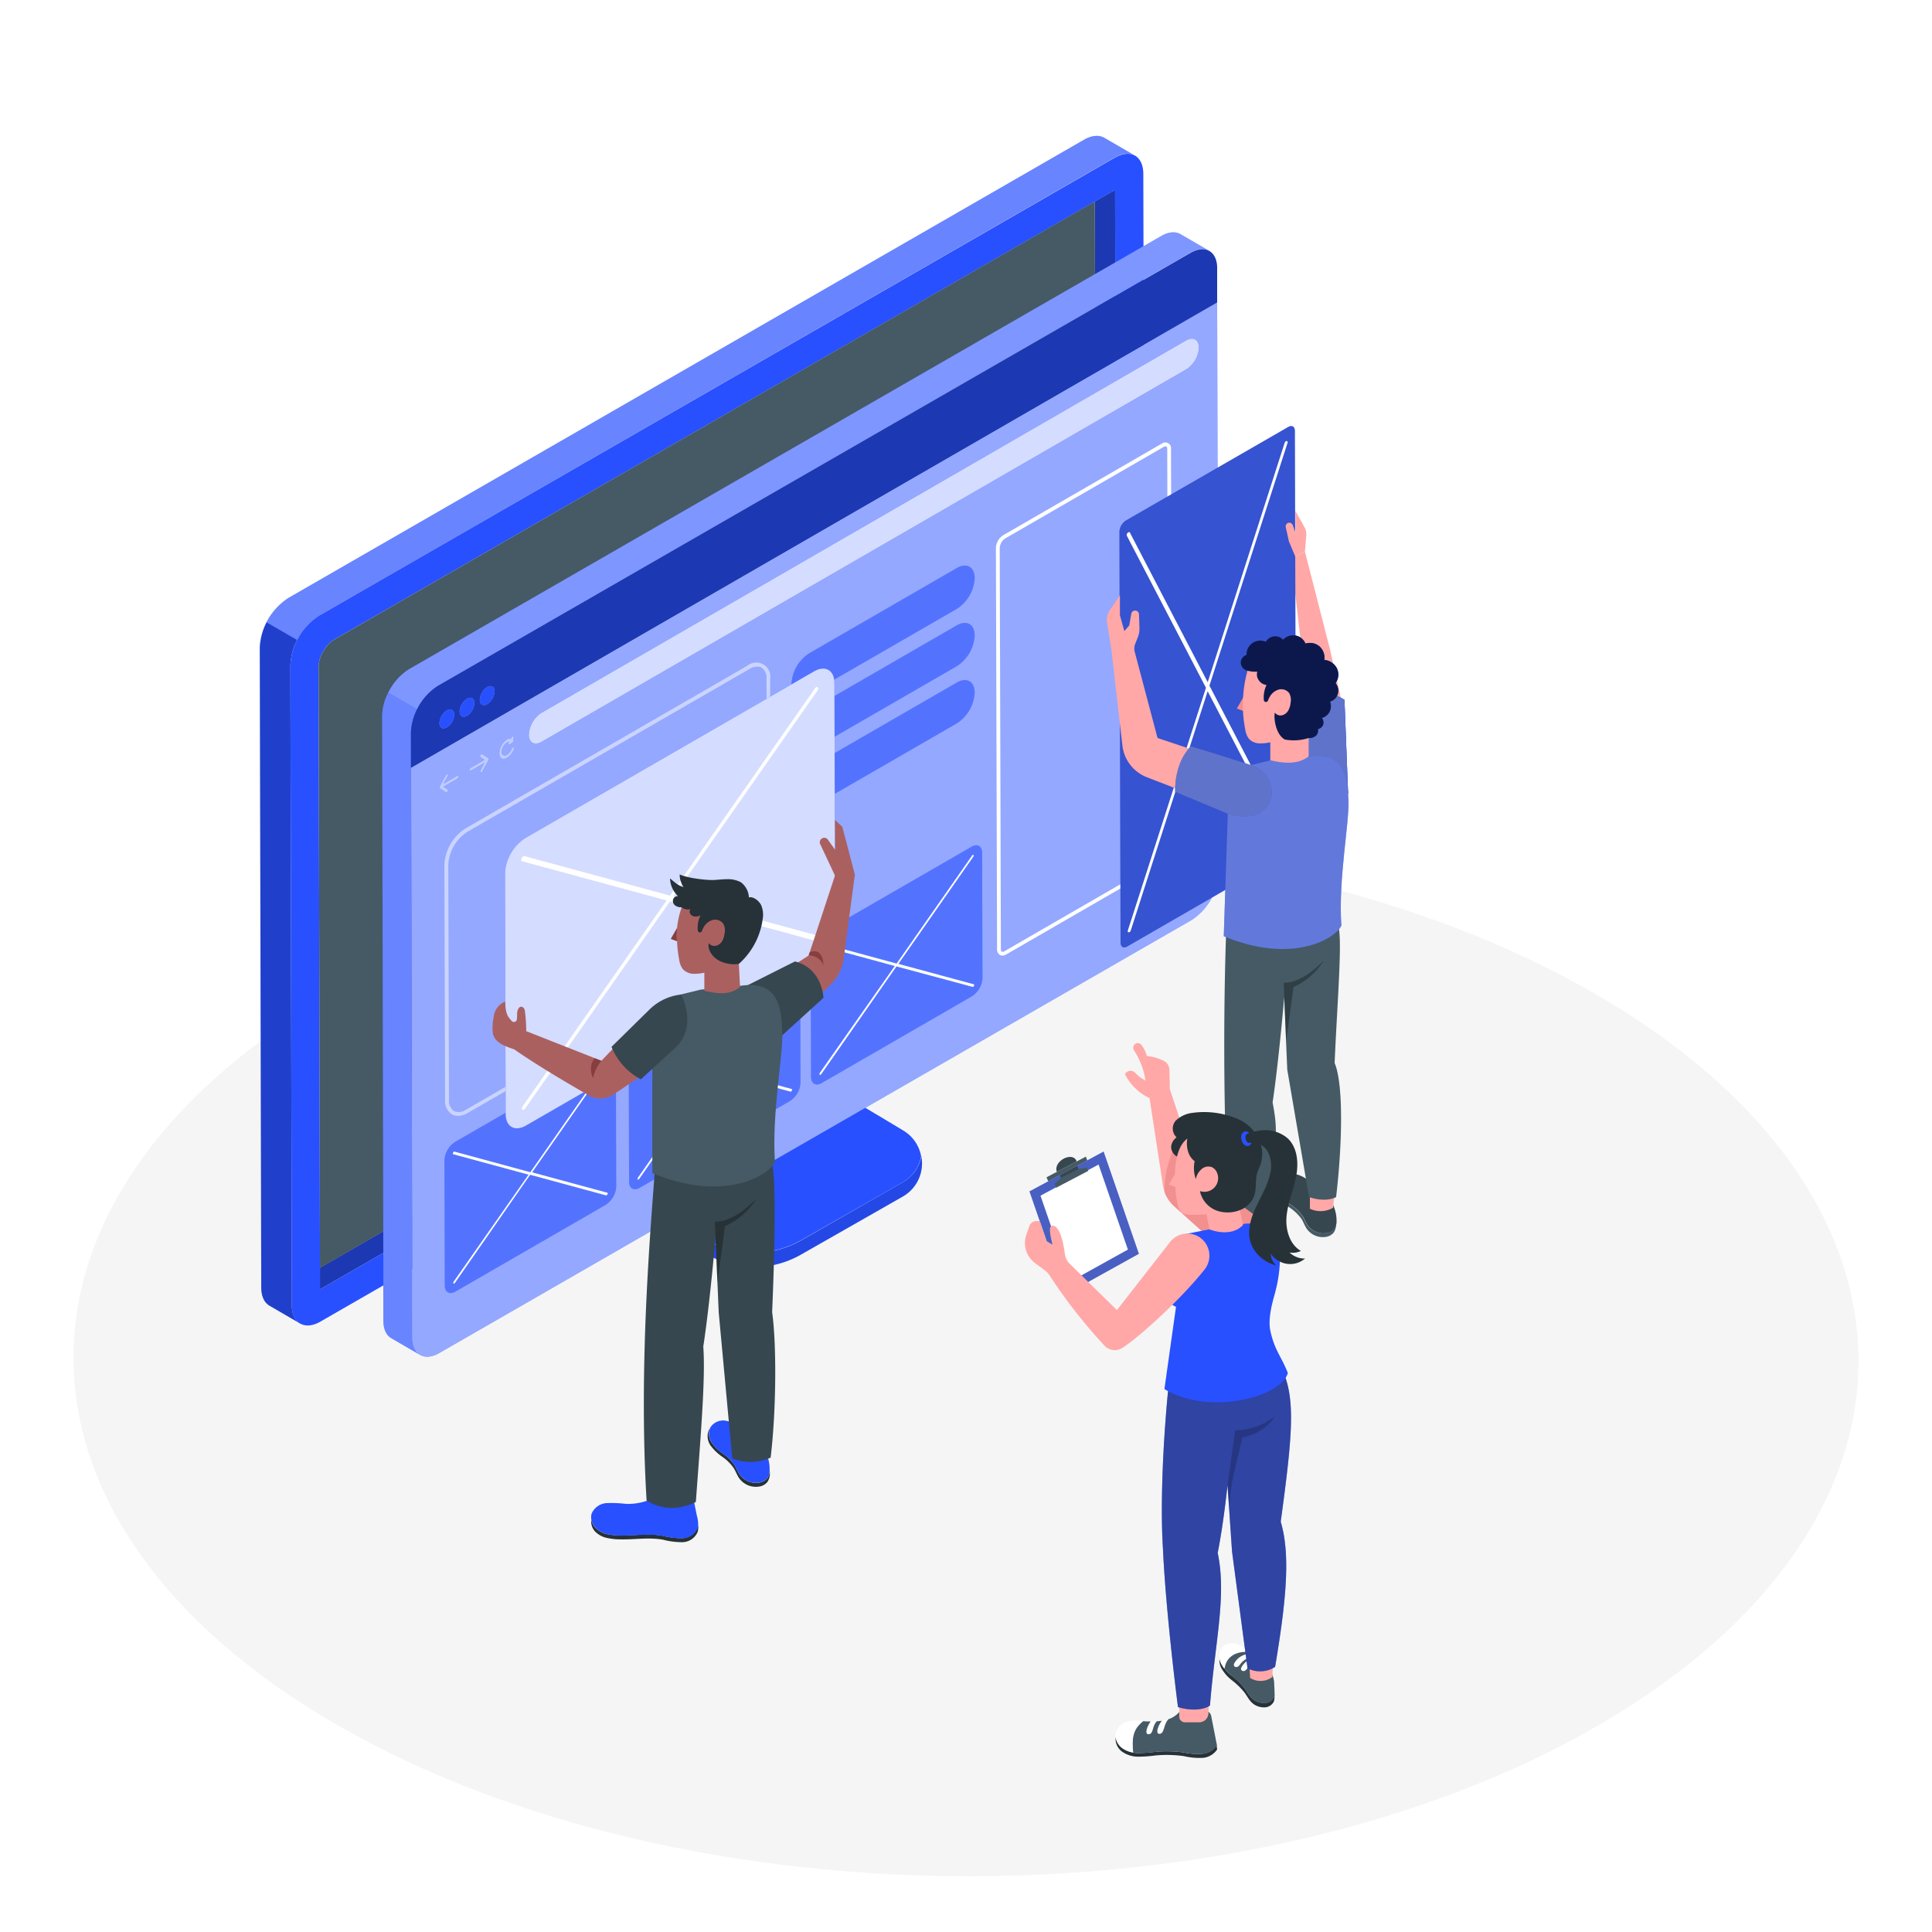 <svg class="animated" id="freepik_stories-insert-block" xmlns="http://www.w3.org/2000/svg" viewBox="0 0 500 500" version="1.1" xmlns:xlink="http://www.w3.org/1999/xlink" xmlns:svgjs="http://svgjs.com/svgjs"><style>svg#freepik_stories-insert-block:not(.animated) .animable {opacity: 0;}svg#freepik_stories-insert-block.animated #freepik--Window--inject-29 {animation: 6s Infinite  linear floating;animation-delay: 0s;}            @keyframes floating {                0% {                    opacity: 1;                    transform: translateY(0px);                }                50% {                    transform: translateY(-10px);                }                100% {                    opacity: 1;                    transform: translateY(0px);                }            }        .animator-hidden { display: none; }</style><g id="freepik--Floor--inject-29" class="animable" style="transform-origin: 249.999px 351.778px;"><path d="M412.79,257.18c-90.49-52.25-236.74-52.25-326.65,0s-89.43,137,1.06,189.21,236.75,52.25,326.66,0S503.29,309.43,412.79,257.18Z" style="fill: rgb(245, 245, 245); transform-origin: 249.999px 351.778px;" id="elu3z29atzh0r" class="animable"></path></g><g id="freepik--Shadows--inject-29" class="animable animator-hidden" style="transform-origin: 241.474px 349.846px;"><path d="M117.37,430.14c-5.36-3.1-14-3.1-19.35,0s-5.3,8.12.06,11.21,14,3.1,19.36,0S122.74,433.24,117.37,430.14Z" style="fill: rgb(224, 224, 224); transform-origin: 107.731px 435.743px;" id="elg52kkfdfto" class="animable"></path><path d="M304.92,243.48l-13.58-7.83a13.7,13.7,0,0,0-13.72,0l-75.33,43.66-6.65-3.83L141.11,307.4,147.4,311,58.23,362.51a4.57,4.57,0,0,0,0,7.92L72,378.35a13.71,13.71,0,0,0,13.74,0l89.12-51.54,10.41,6a27.47,27.47,0,0,0,27.44,0l32-18.49a6.11,6.11,0,0,0,0-10.58l-15-8.64,12.65-7.34,4.38-2.55,58.23-33.79A4.57,4.57,0,0,0,304.92,243.48Z" style="fill: rgb(224, 224, 224); transform-origin: 181.596px 307.002px;" id="elb6xl5uiloo" class="animable"></path><path d="M206,374.56c-15.65-9-40.95-9-56.5,0s-15.47,23.69.19,32.73,40.94,9,56.5,0S221.68,383.6,206,374.56Z" style="fill: rgb(224, 224, 224); transform-origin: 177.851px 390.933px;" id="elvdmd6cmkljq" class="animable"></path><path d="M338.08,430.09c-14.18-8.19-37.11-8.19-51.2,0s-14,21.46.17,29.65,37.11,8.19,51.2,0S352.26,438.28,338.08,430.09Z" style="fill: rgb(224, 224, 224); transform-origin: 312.567px 444.915px;" id="el2ni63qk862c" class="animable"></path><path d="M355.06,310c-14.62-8.44-38.25-8.44-52.77,0s-14.45,22.12.17,30.56,38.25,8.44,52.77,0S369.68,318.42,355.06,310Z" style="fill: rgb(224, 224, 224); transform-origin: 328.76px 325.28px;" id="el8yvzrj7qg6" class="animable"></path><path d="M422.69,303.63c-5.74-3.31-15-3.31-20.71,0s-5.66,8.68.07,12,15,3.31,20.7,0S428.42,306.94,422.69,303.63Z" style="fill: rgb(224, 224, 224); transform-origin: 412.366px 309.632px;" id="elt9nqrffgm1q" class="animable"></path></g><g id="freepik--Windows--inject-29" class="animable animator-hidden" style="transform-origin: 125.575px 119.985px;"><polygon points="117.13 106.59 114.15 104.86 82.58 123.01 82.58 126.47 117.13 106.59" style="fill: rgb(245, 245, 245); transform-origin: 99.855px 115.665px;" id="elkbnl6i8oth" class="animable"></polygon><polygon points="117.13 106.59 117.13 106.59 117.13 106.59 82.58 126.47 82.58 130.41 117.14 110.56 117.13 106.59" style="fill: rgb(224, 224, 224); transform-origin: 99.86px 118.5px;" id="elj4zy32uppoj" class="animable"></polygon><g id="eldwhzafjrj6b"><rect x="79.92" y="116.53" width="39.86" style="fill: rgb(224, 224, 224); transform-origin: 99.85px 116.53px; transform: rotate(-29.91deg);" class="animable"></rect></g><polygon points="79.3 128.33 76.31 126.6 44.74 144.75 44.74 148.21 79.3 128.33" style="fill: rgb(245, 245, 245); transform-origin: 62.02px 137.405px;" id="elt3pmaqe4xh" class="animable"></polygon><polygon points="79.3 128.33 79.3 128.33 79.3 128.33 44.74 148.21 44.74 152.15 79.31 132.3 79.3 128.33" style="fill: rgb(224, 224, 224); transform-origin: 62.025px 140.24px;" id="el098xurezv4lr" class="animable"></polygon><g id="elyyrlm9eivx"><rect x="42.09" y="138.27" width="39.86" style="fill: rgb(224, 224, 224); transform-origin: 62.02px 138.27px; transform: rotate(-29.91deg);" class="animable"></rect></g><polygon points="209.38 53.46 206.4 51.73 174.83 69.89 174.83 73.34 209.38 53.46" style="fill: rgb(245, 245, 245); transform-origin: 192.105px 62.535px;" id="elirwralj2xtp" class="animable"></polygon><polygon points="209.38 53.46 209.38 53.46 209.38 53.46 174.83 73.34 174.83 77.28 209.39 57.43 209.38 53.46" style="fill: rgb(224, 224, 224); transform-origin: 192.11px 65.37px;" id="elnlxzk3m7jn" class="animable"></polygon><g id="elwgihsx6dqrk"><rect x="172.17" y="63.4" width="39.86" style="fill: rgb(224, 224, 224); transform-origin: 192.1px 63.4px; transform: rotate(-29.91deg);" class="animable"></rect></g><polygon points="171.55 75.2 168.56 73.47 137 91.63 137 95.08 171.55 75.2" style="fill: rgb(245, 245, 245); transform-origin: 154.275px 84.275px;" id="el73008blqp15" class="animable"></polygon><polygon points="171.55 75.2 171.55 75.2 171.55 75.2 137 95.08 137 99.03 171.56 79.17 171.55 75.2" style="fill: rgb(224, 224, 224); transform-origin: 154.28px 87.115px;" id="el4o4l5cln54o" class="animable"></polygon><g id="eligk5io3eoga"><rect x="134.34" y="85.14" width="39.86" style="fill: rgb(224, 224, 224); transform-origin: 154.27px 85.14px; transform: rotate(-29.91deg);" class="animable"></rect></g><polygon points="116.96 73.42 113.98 71.68 114.15 178.21 117.14 179.94 116.96 73.42" style="fill: rgb(240, 240, 240); transform-origin: 115.56px 125.81px;" id="els2h0ikx2icl" class="animable"></polygon><polygon points="117.14 179.94 114.15 178.21 79.77 197.94 82.75 199.68 117.14 179.94" style="fill: rgb(245, 245, 245); transform-origin: 98.455px 188.945px;" id="elyy5ftlqukg" class="animable"></polygon><path d="M120.59,181.91l-41.26,23.7-.2-114.42,41.26-23.71ZM82.75,199.68l34.39-19.74L117,73.42,82.58,93.15l.17,106.53" style="fill: rgb(224, 224, 224); transform-origin: 99.86px 136.545px;" id="elhp5dlakubb6" class="animable"></path><polygon points="120.39 67.48 117.4 65.75 76.14 89.45 79.13 91.19 120.39 67.48" style="fill: rgb(245, 245, 245); transform-origin: 98.265px 78.47px;" id="elgup4f0du889" class="animable"></polygon><polygon points="79.13 91.19 76.14 89.45 76.34 203.88 79.33 205.61 79.13 91.19" style="fill: rgb(240, 240, 240); transform-origin: 77.735px 147.53px;" id="elp0eyicikn0i" class="animable"></polygon><polygon points="79.13 95.16 76.14 93.42 76.32 199.95 79.31 201.68 79.13 95.16" style="fill: rgb(240, 240, 240); transform-origin: 77.725px 147.55px;" id="elc8xhflph9s" class="animable"></polygon><polygon points="79.31 201.68 76.32 199.95 41.93 219.68 44.92 221.42 79.31 201.68" style="fill: rgb(245, 245, 245); transform-origin: 60.62px 210.685px;" id="elfnp5ojzw2te" class="animable"></polygon><path d="M82.75,203.65,41.5,227.35l-.2-114.42L82.56,89.22ZM44.92,221.42l34.39-19.74L79.13,95.16,44.75,114.89l.17,106.53" style="fill: rgb(224, 224, 224); transform-origin: 62.025px 158.285px;" id="el8wnzbyqffd" class="animable"></path><polygon points="82.56 89.22 79.57 87.49 38.31 111.19 41.3 112.93 82.56 89.22" style="fill: rgb(245, 245, 245); transform-origin: 60.435px 100.21px;" id="elv6op683sj4" class="animable"></polygon><polygon points="41.3 112.93 38.31 111.19 38.51 225.62 41.49 227.35 41.3 112.93" style="fill: rgb(240, 240, 240); transform-origin: 39.9px 169.27px;" id="eltzcjcva906d" class="animable"></polygon><polygon points="209.21 20.29 206.23 18.55 206.4 125.08 209.39 126.81 209.21 20.29" style="fill: rgb(240, 240, 240); transform-origin: 207.81px 72.68px;" id="elv4iluw93h6a" class="animable"></polygon><polygon points="209.39 126.81 206.4 125.08 172.02 144.81 175 146.55 209.39 126.81" style="fill: rgb(245, 245, 245); transform-origin: 190.705px 135.815px;" id="el37nb9p3fvng" class="animable"></polygon><path d="M212.84,128.78l-41.26,23.7-.2-114.42,41.26-23.71ZM175,146.55l34.39-19.74-.18-106.52L174.83,40,175,146.55" style="fill: rgb(224, 224, 224); transform-origin: 192.11px 83.415px;" id="el4pk4msajazs" class="animable"></path><polygon points="212.64 14.35 209.65 12.62 168.39 36.32 171.38 38.06 212.64 14.35" style="fill: rgb(245, 245, 245); transform-origin: 190.515px 25.34px;" id="elld1j98okm7k" class="animable"></polygon><polygon points="171.38 38.06 168.39 36.32 168.59 150.75 171.58 152.48 171.38 38.06" style="fill: rgb(240, 240, 240); transform-origin: 169.985px 94.4px;" id="elqlmazln4gzm" class="animable"></polygon><polygon points="171.38 42.03 168.39 40.29 168.57 146.82 171.56 148.55 171.38 42.03" style="fill: rgb(240, 240, 240); transform-origin: 169.975px 94.42px;" id="elhjzy9zui9j" class="animable"></polygon><polygon points="171.56 148.55 168.57 146.82 134.18 166.56 137.17 168.29 171.56 148.55" style="fill: rgb(245, 245, 245); transform-origin: 152.87px 157.555px;" id="elml2drad9h28" class="animable"></polygon><path d="M175,150.52l-41.25,23.7-.2-114.42,41.26-23.71Zm-37.83,17.77,34.39-19.74L171.38,42,137,61.77l.17,106.52" style="fill: rgb(224, 224, 224); transform-origin: 154.275px 105.155px;" id="el7ij9mq22q9j" class="animable"></path><polygon points="174.81 36.09 171.82 34.36 130.56 58.06 133.55 59.8 174.81 36.09" style="fill: rgb(245, 245, 245); transform-origin: 152.685px 47.08px;" id="elnfitn3f9z7m" class="animable"></polygon><polygon points="133.55 59.8 130.56 58.06 130.76 172.49 133.75 174.22 133.55 59.8" style="fill: rgb(240, 240, 240); transform-origin: 132.155px 116.14px;" id="el14ow79gbkoaj" class="animable"></polygon></g><g id="freepik--Pictures--inject-29" class="animable animator-hidden" style="transform-origin: 409.405px 127.97px;"><polygon points="393.1 134.01 425.78 152.88 425.71 177.87 393.02 158.99 393.1 134.01" style="fill: none; transform-origin: 409.4px 155.94px;" id="el6ztvtxpxtw5" class="animable"></polygon><polygon points="393.1 134.01 393.02 158.99 390 160.75 390.08 132.27 393.1 134.01" style="fill: rgb(240, 240, 240); transform-origin: 391.55px 146.51px;" id="elyl40rw1oe2h" class="animable"></polygon><polygon points="425.71 177.87 425.7 181.37 390 160.75 393.02 158.99 425.71 177.87" style="fill: rgb(245, 245, 245); transform-origin: 407.855px 170.18px;" id="elvxmkh125wq8" class="animable"></polygon><path d="M386.33,162.84l43,24.84.1-36.88-43-24.84Zm3.67-2.09.08-28.48,3,1.74,32.68,18.87-.07,25v3.51Z" style="fill: rgb(224, 224, 224); transform-origin: 407.88px 156.82px;" id="elka7nvm719gj" class="animable"></path><polygon points="386.43 125.96 389.46 124.2 432.48 149.04 429.45 150.8 386.43 125.96" style="fill: rgb(245, 245, 245); transform-origin: 409.455px 137.5px;" id="elqzqjz5l8mxc" class="animable"></polygon><polygon points="432.48 149.04 432.38 185.92 429.35 187.68 429.45 150.8 432.48 149.04" style="fill: rgb(240, 240, 240); transform-origin: 430.915px 168.36px;" id="elrr0qohbxuh" class="animable"></polygon><polygon points="393.1 78.07 425.78 96.94 425.71 121.93 393.02 103.05 393.1 78.07" style="fill: none; transform-origin: 409.4px 100px;" id="el33j8pulkczi" class="animable"></polygon><polygon points="393.1 78.07 393.02 103.05 390 104.81 390.08 76.33 393.1 78.07" style="fill: rgb(240, 240, 240); transform-origin: 391.55px 90.57px;" id="elxcqmlqu8bsq" class="animable"></polygon><polygon points="425.71 121.93 425.7 125.43 390 104.81 393.02 103.05 425.71 121.93" style="fill: rgb(245, 245, 245); transform-origin: 407.855px 114.24px;" id="elh9n3kmaa5jj" class="animable"></polygon><path d="M386.33,106.9l43,24.84.1-36.88L386.43,70Zm3.67-2.09.08-28.48,3,1.74,32.68,18.87-.07,25v3.5Z" style="fill: rgb(224, 224, 224); transform-origin: 407.88px 100.87px;" id="el1z6tdo48ly4" class="animable"></path><polygon points="386.43 70.02 389.46 68.26 432.48 93.1 429.45 94.86 386.43 70.02" style="fill: rgb(245, 245, 245); transform-origin: 409.455px 81.56px;" id="elwbg5k4zbhbg" class="animable"></polygon><polygon points="432.48 93.1 432.38 129.99 429.35 131.74 429.45 94.86 432.48 93.1" style="fill: rgb(240, 240, 240); transform-origin: 430.915px 112.42px;" id="el1b2ll0llvg" class="animable"></polygon><polygon points="403.48 143.5 394.57 150.51 394.55 157.37 424.2 174.49 424.22 167.63 418.57 156.41 413.49 160.35 415.29 165.92 412.68 160.97 403.48 143.5" style="fill: rgb(224, 224, 224); transform-origin: 409.385px 158.995px;" id="el0x8odedsqr1" class="animable"></polygon><path d="M413.22,147c-1.39-.8-2.53-.16-2.53,1.45a5.55,5.55,0,0,0,2.51,4.36c1.4.8,2.54.16,2.54-1.45A5.56,5.56,0,0,0,413.22,147Z" style="fill: rgb(224, 224, 224); transform-origin: 413.215px 149.905px;" id="elaop3kqkepaw" class="animable"></path><polygon points="403.48 87.56 394.57 94.58 394.55 101.43 424.2 118.55 424.22 111.69 418.57 100.47 413.49 104.41 415.29 109.98 412.68 105.03 403.48 87.56" style="fill: rgb(224, 224, 224); transform-origin: 409.385px 103.055px;" id="ele5hwlv90z0u" class="animable"></polygon><path d="M413.22,91c-1.39-.8-2.53-.16-2.53,1.45a5.55,5.55,0,0,0,2.51,4.36c1.4.81,2.54.16,2.54-1.45A5.56,5.56,0,0,0,413.22,91Z" style="fill: rgb(224, 224, 224); transform-origin: 413.215px 93.907px;" id="el5akd6t8qlcp" class="animable"></path></g><g id="freepik--Device--inject-29" class="animable" style="transform-origin: 181.745px 189.096px;"><path d="M233.59,306l-26.12,14.94a24.76,24.76,0,0,1-24.66,0l-19.38-11.17a7.41,7.41,0,0,1-3.72-6.42l0-13.22-4,2.33V303.9a8.66,8.66,0,0,0,4.34,7.51l23,13.26a24.36,24.36,0,0,0,24.28,0l26.31-15a9.86,9.86,0,0,0,4.8-10.44A9.76,9.76,0,0,1,233.59,306Z" style="fill: rgb(40, 80, 255); transform-origin: 197.165px 309.02px;" id="el8kgkl0cl0f6" class="animable"></path><g id="ela7y4wk1ikzi"><path d="M233.59,306l-26.12,14.94a24.76,24.76,0,0,1-24.66,0l-19.38-11.17a7.41,7.41,0,0,1-3.72-6.42l0-13.22-4,2.33V303.9a8.66,8.66,0,0,0,4.34,7.51l23,13.26a24.36,24.36,0,0,0,24.28,0l26.31-15a9.86,9.86,0,0,0,4.8-10.44A9.76,9.76,0,0,1,233.59,306Z" style="opacity: 0.1; transform-origin: 197.165px 309.02px;" class="animable"></path></g><path d="M163.43,309.72l19.38,11.17a24.76,24.76,0,0,0,24.66,0L233.59,306a9.76,9.76,0,0,0,4.8-6.77,9.78,9.78,0,0,0-4.62-6.65l-21.43-12.85a8.68,8.68,0,0,1-4.21-7.44V262.07l-48.44,28,0,13.22A7.41,7.41,0,0,0,163.43,309.72Z" style="fill: rgb(40, 80, 255); transform-origin: 199.04px 293.124px;" id="elw3ciimeolc" class="animable"></path><g id="elfmsi01vo89r"><path d="M163.43,309.72a7.41,7.41,0,0,1-3.72-6.42l0-13.22-4,2.33V303.9a8.66,8.66,0,0,0,4.34,7.51l8.16,4.71v-3.68Z" style="opacity: 0.4; transform-origin: 161.96px 303.1px;" class="animable"></path></g><g id="eltc4sunprspj"><path d="M163.43,309.72l4.72,2.72h0l50.57-28.9-6.38-3.82a8.68,8.68,0,0,1-4.21-7.44V262.07l-48.44,28,0,13.22A7.41,7.41,0,0,0,163.43,309.72Z" style="opacity: 0.3; transform-origin: 189.205px 287.255px;" class="animable"></path></g><path d="M77.82,342.63h0l-.06,0Z" style="fill: rgb(255, 168, 167); transform-origin: 77.79px 342.63px;" id="eluhiey08k8r" class="animable"></path><path d="M75.52,337.81l-.37-165.66a16.27,16.27,0,0,1,7.39-12.8L288.45,40.77c2-1.17,3.88-1.29,5.22-.54l-7.75-4.49h0c-1.36-.86-3.27-.79-5.39.43L74.62,154.76a16.33,16.33,0,0,0-7.39,12.8l.38,165.65c0,2.22.75,3.81,2,4.62h0a3.38,3.38,0,0,0,.41.24l7.65,4.45C76.34,341.75,75.53,340.12,75.52,337.81Z" style="fill: rgb(40, 80, 255); transform-origin: 180.45px 188.842px;" id="elxmw8dpnbh3c" class="animable"></path><g id="elmjuzfs08tle"><path d="M285.92,35.74h0c-1.36-.86-3.27-.79-5.39.43L74.62,154.76A15.58,15.58,0,0,0,69,161.07l7.92,4.58a15.54,15.54,0,0,1,5.66-6.3L288.45,40.77c2-1.17,3.88-1.29,5.22-.54Z" style="fill: rgb(255, 255, 255); opacity: 0.3; transform-origin: 181.335px 100.407px;" class="animable"></path></g><g id="elgdwwqoff3bp"><path d="M67.23,167.56l.38,165.65c0,2.22.75,3.81,2,4.62h0a3.38,3.38,0,0,0,.41.24l7.65,4.45c-1.31-.78-2.12-2.41-2.13-4.72l-.37-165.66a14.57,14.57,0,0,1,1.73-6.5L69,161.07A14.66,14.66,0,0,0,67.23,167.56Z" style="opacity: 0.2; transform-origin: 72.45px 251.795px;" class="animable"></path></g><path d="M293.76,40.28l0,0,0,0Z" style="fill: rgb(255, 168, 167); transform-origin: 293.76px 40.28px;" id="eljr8wbhz88lk" class="animable"></path><path d="M295.89,45c0-2.31-.82-3.94-2.13-4.72l0,0-.05,0c-1.34-.75-3.19-.63-5.22.54L82.54,159.35a16.27,16.27,0,0,0-7.39,12.8l.37,165.66c0,2.31.82,3.94,2.13,4.72a.41.41,0,0,0,.11.07l.06,0c1.33.7,3.14.57,5.14-.59L288.87,223.47a16.33,16.33,0,0,0,7.39-12.8ZM285.21,217.13,82.83,333.67l-.37-161.54a9.23,9.23,0,0,1,3.74-6.44L288.58,49.15l.36,161.54A9.19,9.19,0,0,1,285.21,217.13Z" style="fill: rgb(40, 80, 255); transform-origin: 185.705px 191.419px;" id="elopf2k1g0kvd" class="animable"></path><path d="M288.58,49.15l-5.24,3,.35,156a9.19,9.19,0,0,1-3.73,6.44L82.81,328.09l0,5.58L285.21,217.13a9.19,9.19,0,0,0,3.73-6.44Z" style="fill: rgb(40, 80, 255); transform-origin: 185.875px 191.41px;" id="elyeu4t7vhu5" class="animable"></path><g id="elwekb5bq919k"><path d="M288.58,49.15l-5.24,3,.35,156a9.19,9.19,0,0,1-3.73,6.44L82.81,328.09l0,5.58L285.21,217.13a9.19,9.19,0,0,0,3.73-6.44Z" style="opacity: 0.3; transform-origin: 185.875px 191.41px;" class="animable"></path></g><path d="M283.69,208.13l-.35-156L86.2,165.69a9.23,9.23,0,0,0-3.74,6.44l.35,156L280,214.57A9.19,9.19,0,0,0,283.69,208.13Z" style="fill: rgb(69, 90, 100); transform-origin: 183.075px 190.13px;" id="el7at36h3rs6j" class="animable"></path></g><g id="freepik--Window--inject-29" class="animable animator-active" style="transform-origin: 207.12px 205.623px;"><path d="M106.72,346.18l-.35-156.57a15.39,15.39,0,0,1,7-12.1L308,65.43c1.93-1.11,3.67-1.22,4.94-.51l-7.33-4.25h0c-1.28-.81-3.08-.75-5.09.41L105.87,173.17a15.36,15.36,0,0,0-7,12.1l.35,156.57c0,2.09.71,3.59,1.86,4.37h0l.39.23,7.23,4.21C107.49,349.91,106.73,348.36,106.72,346.18Z" style="fill: rgb(40, 80, 255); transform-origin: 205.905px 205.388px;" id="elpqozuopspf" class="animable"></path><g id="elcued9ym63rm"><path d="M305.58,60.67h0c-1.28-.81-3.08-.75-5.09.41L105.87,173.17a14.69,14.69,0,0,0-5.35,6l7.49,4.33a14.64,14.64,0,0,1,5.34-6L308,65.43c1.93-1.11,3.67-1.22,4.94-.51Z" style="fill: rgb(255, 255, 255); opacity: 0.4; transform-origin: 206.73px 121.813px;" class="animable"></path></g><g id="eljblz9tj5h3"><path d="M98.89,185.27l.35,156.57c0,2.09.71,3.59,1.86,4.37h0l.39.23,7.23,4.21c-1.24-.74-2-2.29-2-4.47l-.35-156.57a13.68,13.68,0,0,1,1.64-6.15l-7.49-4.33A13.75,13.75,0,0,0,98.89,185.27Z" style="fill: rgb(255, 255, 255); opacity: 0.3; transform-origin: 103.805px 264.89px;" class="animable"></path></g><path d="M106.39,198.68l.33,147.5c0,2.18.77,3.73,2,4.47l.11.06,0,0c1.27.67,3,.54,4.86-.55L308.37,238.11a15.43,15.43,0,0,0,7-12.1L315,78.27Z" style="fill: rgb(40, 80, 255); transform-origin: 210.88px 214.695px;" id="elfv5x7q6rxm" class="animable"></path><g id="elb54oooznxsi"><path d="M106.39,198.68l.33,147.5c0,2.18.77,3.73,2,4.47l.11.06,0,0c1.27.67,3,.54,4.86-.55L308.37,238.11a15.43,15.43,0,0,0,7-12.1L315,78.27Z" style="fill: rgb(255, 255, 255); opacity: 0.5; transform-origin: 210.88px 214.695px;" class="animable"></path></g><path d="M307,88.08c1.8-1,3.28-.2,3.28,1.87A7.16,7.16,0,0,1,307,95.6L140.14,192c-1.8,1-3.27.21-3.28-1.87a7.23,7.23,0,0,1,3.26-5.65Z" style="fill: rgb(40, 80, 255); transform-origin: 223.57px 140.041px;" id="el7r85ykzi8cd" class="animable"></path><g id="el1juwc81v7wb"><g style="opacity: 0.8; transform-origin: 223.57px 140.041px;" class="animable"><path d="M307,88.08c1.8-1,3.28-.2,3.28,1.87A7.16,7.16,0,0,1,307,95.6L140.14,192c-1.8,1-3.27.21-3.28-1.87a7.23,7.23,0,0,1,3.26-5.65Z" style="fill: rgb(255, 255, 255); transform-origin: 223.57px 140.041px;" id="el3ti27xyj06n" class="animable"></path></g></g><path d="M115.62,200.37a.22.22,0,0,1,.22,0c.13.06.14.3,0,.52l-1.06,1.94,3.56-2.06c.18-.1.33,0,.33.19a.7.7,0,0,1-.33.57l-3.55,2.06,1.06.71c.12.08.11.33,0,.55a.58.58,0,0,1-.22.22.2.2,0,0,1-.24,0L113.82,204a.19.19,0,0,1-.07-.08.5.5,0,0,1,0-.12.68.68,0,0,1,0-.14l.06-.16,1.56-2.87A.7.7,0,0,1,115.62,200.37Z" style="fill: rgb(40, 80, 255); transform-origin: 116.208px 202.725px;" id="eltwbdu320wzp" class="animable"></path><path d="M124.6,195.18a.24.24,0,0,1,.24,0l1.57,1.06a.16.16,0,0,1,.06.08.31.31,0,0,1,0,.13.78.78,0,0,1,0,.14l-.06.15-1.57,2.87a.64.64,0,0,1-.24.27.26.26,0,0,1-.22,0c-.13-.07-.14-.3,0-.53l1-1.94-3.55,2.06c-.18.1-.33,0-.33-.19a.73.73,0,0,1,.32-.57l3.56-2.05-1.06-.72c-.12-.08-.11-.32,0-.54A.7.7,0,0,1,124.6,195.18Z" style="fill: rgb(40, 80, 255); transform-origin: 123.988px 197.526px;" id="elmme4i9prt2b" class="animable"></path><path d="M131.17,191.39a1.68,1.68,0,0,1,1.09-.27.74.74,0,0,1,.33-.51h0c.18-.09.32,0,.32.21l0,.84a.74.74,0,0,1-.32.55l-.71.45h0c-.17.1-.32,0-.32-.17a.67.67,0,0,1,.24-.52,1.21,1.21,0,0,0-.59.18,3,3,0,0,0-1.37,2.38c0,.87.62,1.23,1.38.79a3,3,0,0,0,1.21-1.53.67.67,0,0,1,.29-.36.33.33,0,0,1,.16,0c.16,0,.22.2.13.44a4.45,4.45,0,0,1-1.79,2.25c-1.12.65-2,.13-2-1.16A4.47,4.47,0,0,1,131.17,191.39Z" style="fill: rgb(40, 80, 255); transform-origin: 131.136px 193.488px;" id="elcbqrns53di" class="animable"></path><g id="elgop3k2ndadj"><g style="opacity: 0.7; transform-origin: 123.399px 197.843px;" class="animable"><path d="M115.62,200.37a.22.22,0,0,1,.22,0c.13.06.14.3,0,.52l-1.06,1.94,3.56-2.06c.18-.1.33,0,.33.19a.7.7,0,0,1-.33.57l-3.55,2.06,1.06.71c.12.08.11.33,0,.55a.58.58,0,0,1-.22.22.2.2,0,0,1-.24,0L113.82,204a.19.19,0,0,1-.07-.08.5.5,0,0,1,0-.12.68.68,0,0,1,0-.14l.06-.16,1.56-2.87A.7.7,0,0,1,115.62,200.37Z" style="fill: rgb(255, 255, 255); transform-origin: 116.208px 202.725px;" id="elmffm7499ug" class="animable"></path><path d="M124.6,195.18a.24.24,0,0,1,.24,0l1.57,1.06a.16.16,0,0,1,.06.08.31.31,0,0,1,0,.13.78.78,0,0,1,0,.14l-.06.15-1.57,2.87a.64.64,0,0,1-.24.27.26.26,0,0,1-.22,0c-.13-.07-.14-.3,0-.53l1-1.94-3.55,2.06c-.18.1-.33,0-.33-.19a.73.73,0,0,1,.32-.57l3.56-2.05-1.06-.72c-.12-.08-.11-.32,0-.54A.7.7,0,0,1,124.6,195.18Z" style="fill: rgb(255, 255, 255); transform-origin: 123.988px 197.526px;" id="els280i9fjxst" class="animable"></path><path d="M131.17,191.39a1.68,1.68,0,0,1,1.09-.27.74.74,0,0,1,.33-.51h0c.18-.09.32,0,.32.21l0,.84a.74.74,0,0,1-.32.55l-.71.45h0c-.17.1-.32,0-.32-.17a.67.67,0,0,1,.24-.52,1.21,1.21,0,0,0-.59.18,3,3,0,0,0-1.37,2.38c0,.87.62,1.23,1.38.79a3,3,0,0,0,1.21-1.53.67.67,0,0,1,.29-.36.33.33,0,0,1,.16,0c.16,0,.22.2.13.44a4.45,4.45,0,0,1-1.79,2.25c-1.12.65-2,.13-2-1.16A4.47,4.47,0,0,1,131.17,191.39Z" style="fill: rgb(255, 255, 255); transform-origin: 131.136px 193.488px;" id="elpgqa72d0hcc" class="animable"></path></g></g><g id="el5zopxzkhclc"><g style="opacity: 0.5; transform-origin: 157.245px 230.125px;" class="animable"><path d="M118.55,288.79a3.16,3.16,0,0,1-1.59-.41,4.09,4.09,0,0,1-1.77-3.75L115,223.79a11.92,11.92,0,0,1,5.4-9.35l73-42.14a3.64,3.64,0,0,1,5.92,3.38l.17,60.84a11.9,11.9,0,0,1-5.4,9.35l-73,42.14A5.13,5.13,0,0,1,118.55,288.79ZM196,172.51a4.21,4.21,0,0,0-2.07.64l-73,42.14a10.82,10.82,0,0,0-4.91,8.5l.18,60.84a3.11,3.11,0,0,0,1.27,2.89,3.16,3.16,0,0,0,3.17-.36l73-42.14a10.87,10.87,0,0,0,4.91-8.49l-.18-60.85a3.12,3.12,0,0,0-1.27-2.89A2.12,2.12,0,0,0,196,172.51Z" style="fill: rgb(255, 255, 255); transform-origin: 157.245px 230.125px;" id="el94avv2xbonn" class="animable"></path></g></g><path d="M259.45,247.31a1.43,1.43,0,0,1-.68-.17,1.67,1.67,0,0,1-.73-1.5l-.3-103.84a4.14,4.14,0,0,1,1.91-3.3l41-23.68a1.5,1.5,0,0,1,2.41,1.38L303.36,220a4.13,4.13,0,0,1-1.9,3.3l-41,23.68A2,2,0,0,1,259.45,247.31Zm41.46-132.07.24.43-41,23.68a3.16,3.16,0,0,0-1.42,2.45l.3,103.84a.75.75,0,0,0,.24.65.78.78,0,0,0,.69-.12l41-23.68a3.19,3.19,0,0,0,1.41-2.45l-.29-103.84c0-.32-.09-.56-.25-.65a.75.75,0,0,0-.69.12Z" style="fill: rgb(255, 255, 255); transform-origin: 280.55px 180.906px;" id="elsqhmo7vio88" class="animable"></path><path d="M156.63,273.1c1.52-.87,2.75-.17,2.76,1.58l.09,32.39a6.05,6.05,0,0,1-2.74,4.75l-38.87,22.44c-1.52.88-2.75.17-2.76-1.57l-.09-32.4a6.05,6.05,0,0,1,2.74-4.75Z" style="fill: rgb(40, 80, 255); transform-origin: 137.25px 303.682px;" id="elqxzcafh1lf" class="animable"></path><g id="elkjkg82fefu"><g style="opacity: 0.2; transform-origin: 137.25px 303.682px;" class="animable"><path d="M156.63,273.1c1.52-.87,2.75-.17,2.76,1.58l.09,32.39a6.05,6.05,0,0,1-2.74,4.75l-38.87,22.44c-1.52.88-2.75.17-2.76-1.57l-.09-32.4a6.05,6.05,0,0,1,2.74-4.75Z" style="fill: rgb(255, 255, 255); transform-origin: 137.25px 303.682px;" id="elsbpiwzr5jcc" class="animable"></path></g></g><path d="M156.92,275.23a.18.18,0,0,1,.22,0c.09.08.06.3-.06.47l-19.37,27.7,19.47,5.28c.12,0,.15.22,0,.41a.52.52,0,0,1-.22.26.23.23,0,0,1-.16,0l-19.6-5.32L117.74,332a.61.61,0,0,1-.16.16.19.19,0,0,1-.22,0,.41.41,0,0,1,.06-.48L136.79,304l-19.47-5.28c-.12,0-.15-.22-.06-.41a.65.65,0,0,1,.22-.26.27.27,0,0,1,.17,0l19.6,5.32,19.5-27.9A.64.64,0,0,1,156.92,275.23Z" style="fill: rgb(255, 255, 255); transform-origin: 137.245px 303.694px;" id="elcwig6weri4" class="animable"></path><path d="M204.32,246.24c1.52-.87,2.76-.17,2.76,1.58l.09,32.39a6,6,0,0,1-2.74,4.75L165.57,307.4c-1.52.88-2.76.17-2.76-1.57l-.1-32.4a6.06,6.06,0,0,1,2.75-4.75Z" style="fill: rgb(40, 80, 255); transform-origin: 184.94px 276.822px;" id="eli8eehrjzzb" class="animable"></path><g id="elsfcd9gyks4e"><g style="opacity: 0.2; transform-origin: 184.94px 276.822px;" class="animable"><path d="M204.32,246.24c1.52-.87,2.76-.17,2.76,1.58l.09,32.39a6,6,0,0,1-2.74,4.75L165.57,307.4c-1.52.88-2.76.17-2.76-1.57l-.1-32.4a6.06,6.06,0,0,1,2.75-4.75Z" style="fill: rgb(255, 255, 255); transform-origin: 184.94px 276.822px;" id="el9uz0omx4ojs" class="animable"></path></g></g><path d="M204.61,248.37c.09,0,.17-.05.22,0a.42.42,0,0,1-.05.48l-19.37,27.7,19.46,5.28c.12,0,.15.22.06.41a.65.65,0,0,1-.22.26.27.27,0,0,1-.17,0l-19.6-5.32-19.5,27.9a.64.64,0,0,1-.17.16.2.2,0,0,1-.22,0c-.09-.09-.06-.31.06-.48l19.37-27.7L165,271.81c-.13,0-.15-.22-.06-.41a.52.52,0,0,1,.22-.26.24.24,0,0,1,.16,0l19.6,5.32,19.51-27.9A.61.61,0,0,1,204.61,248.37Z" style="fill: rgb(255, 255, 255); transform-origin: 184.934px 276.81px;" id="elojph61e355" class="animable"></path><path d="M251.42,219.14c1.52-.88,2.75-.18,2.75,1.57l.1,32.4a6,6,0,0,1-2.75,4.74l-38.86,22.44c-1.52.88-2.75.17-2.76-1.57l-.09-32.4a6,6,0,0,1,2.74-4.75Z" style="fill: rgb(40, 80, 255); transform-origin: 232.04px 249.714px;" id="elgi8o546kh75" class="animable"></path><g id="elk43pwpp7z5n"><g style="opacity: 0.2; transform-origin: 232.04px 249.714px;" class="animable"><path d="M251.42,219.14c1.52-.88,2.75-.18,2.75,1.57l.1,32.4a6,6,0,0,1-2.75,4.74l-38.86,22.44c-1.52.88-2.75.17-2.76-1.57l-.09-32.4a6,6,0,0,1,2.74-4.75Z" style="fill: rgb(255, 255, 255); transform-origin: 232.04px 249.714px;" id="elo4um3550opd" class="animable"></path></g></g><path d="M251.71,221.27a.18.18,0,0,1,.22,0c.09.09.06.3-.06.47L232.5,249.45,252,254.73c.13,0,.15.21.06.41a.54.54,0,0,1-.22.25.24.24,0,0,1-.16,0L232,250.11,212.53,278a.49.49,0,0,1-.16.16.18.18,0,0,1-.22,0c-.09-.09-.07-.3,0-.48L231.57,250l-19.46-5.28c-.12,0-.15-.22-.06-.41a.64.64,0,0,1,.22-.26.27.27,0,0,1,.17,0l19.6,5.32,19.5-27.9A.47.47,0,0,1,251.71,221.27Z" style="fill: rgb(255, 255, 255); transform-origin: 232.056px 249.715px;" id="elgmilj76u70h" class="animable"></path><path d="M247.64,147c2.54-1.46,4.6-.29,4.61,2.63a10.1,10.1,0,0,1-4.58,7.92l-38.24,22.07c-2.53,1.47-4.59.3-4.6-2.62a10.08,10.08,0,0,1,4.57-7.92Z" style="fill: rgb(40, 80, 255); transform-origin: 228.54px 163.313px;" id="eldta4ftx1d1p" class="animable"></path><g id="eldhhppt0ilm"><g style="opacity: 0.2; transform-origin: 228.54px 163.313px;" class="animable"><path d="M247.64,147c2.54-1.46,4.6-.29,4.61,2.63a10.1,10.1,0,0,1-4.58,7.92l-38.24,22.07c-2.53,1.47-4.59.3-4.6-2.62a10.08,10.08,0,0,1,4.57-7.92Z" style="fill: rgb(255, 255, 255); transform-origin: 228.54px 163.313px;" id="elxmapho4f5wc" class="animable"></path></g></g><path d="M247.64,161.83c2.54-1.46,4.6-.29,4.61,2.63a10.09,10.09,0,0,1-4.58,7.92l-38.24,22.08c-2.53,1.46-4.59.29-4.6-2.63a10.08,10.08,0,0,1,4.57-7.92Z" style="fill: rgb(40, 80, 255); transform-origin: 228.54px 178.145px;" id="elp3ygxx8cxh" class="animable"></path><g id="elpopw2ldot5a"><g style="opacity: 0.2; transform-origin: 228.54px 178.145px;" class="animable"><path d="M247.64,161.83c2.54-1.46,4.6-.29,4.61,2.63a10.09,10.09,0,0,1-4.58,7.92l-38.24,22.08c-2.53,1.46-4.59.29-4.6-2.63a10.08,10.08,0,0,1,4.57-7.92Z" style="fill: rgb(255, 255, 255); transform-origin: 228.54px 178.145px;" id="el892dh89cwra" class="animable"></path></g></g><path d="M247.64,176.63c2.54-1.46,4.6-.28,4.61,2.63a10.09,10.09,0,0,1-4.58,7.92l-38.24,22.08c-2.53,1.46-4.59.29-4.6-2.63a10.08,10.08,0,0,1,4.57-7.92Z" style="fill: rgb(40, 80, 255); transform-origin: 228.54px 192.946px;" id="el2zpk5ulmyck" class="animable"></path><g id="elknkk8vu2u4"><g style="opacity: 0.2; transform-origin: 228.54px 192.946px;" class="animable"><path d="M247.64,176.63c2.54-1.46,4.6-.28,4.61,2.63a10.09,10.09,0,0,1-4.58,7.92l-38.24,22.08c-2.53,1.46-4.59.29-4.6-2.63a10.08,10.08,0,0,1,4.57-7.92Z" style="fill: rgb(255, 255, 255); transform-origin: 228.54px 192.946px;" id="el95numrhp56q" class="animable"></path></g></g><path d="M315,69.44c0-2.19-.77-3.73-2-4.47l0,0,0,0c-1.27-.71-3-.6-4.94.51L113.35,177.51a15.39,15.39,0,0,0-7,12.1l0,9.07L315,78.27Z" style="fill: rgb(40, 80, 255); transform-origin: 210.675px 131.601px;" id="elu45wcvj35g" class="animable"></path><g id="elnektgj26k9q"><path d="M315,69.44c0-2.19-.77-3.73-2-4.47l0,0,0,0c-1.27-.71-3-.6-4.94.51L113.35,177.51a15.39,15.39,0,0,0-7,12.1l0,9.07L315,78.27Z" style="opacity: 0.3; transform-origin: 210.675px 131.601px;" class="animable"></path></g><g id="eltbqv519j2e"><g style="opacity: 0.5; transform-origin: 120.86px 183.035px;" class="animable"><path d="M115.63,183.85c1.06-.61,1.92-.12,1.92,1.09a4.18,4.18,0,0,1-1.9,3.3c-1.06.61-1.92.12-1.92-1.09A4.22,4.22,0,0,1,115.63,183.85Z" style="fill: rgb(255, 255, 255); transform-origin: 115.64px 186.045px;" id="elqoe9eapcccj" class="animable"></path><path d="M120.85,180.84c1.06-.61,1.92-.12,1.92,1.09a4.22,4.22,0,0,1-1.9,3.3c-1.06.61-1.92.12-1.92-1.09A4.22,4.22,0,0,1,120.85,180.84Z" style="fill: rgb(255, 255, 255); transform-origin: 120.86px 183.035px;" id="elpxjacbr6su" class="animable"></path><path d="M126.07,177.83c1.06-.61,1.92-.12,1.92,1.09a4.22,4.22,0,0,1-1.9,3.3c-1.06.61-1.92.12-1.92-1.1A4.19,4.19,0,0,1,126.07,177.83Z" style="fill: rgb(255, 255, 255); transform-origin: 126.08px 180.025px;" id="el03fh7ugqlji6" class="animable"></path></g></g><path d="M115.63,183.85c1.06-.61,1.92-.12,1.92,1.09a4.18,4.18,0,0,1-1.9,3.3c-1.06.61-1.92.12-1.92-1.09A4.22,4.22,0,0,1,115.63,183.85Z" style="fill: rgb(40, 80, 255); transform-origin: 115.64px 186.045px;" id="elc2fkt30q51o" class="animable"></path><path d="M120.85,180.84c1.06-.61,1.92-.12,1.92,1.09a4.22,4.22,0,0,1-1.9,3.3c-1.06.61-1.92.12-1.92-1.09A4.22,4.22,0,0,1,120.85,180.84Z" style="fill: rgb(40, 80, 255); transform-origin: 120.86px 183.035px;" id="elebd45s9vho5" class="animable"></path><path d="M126.07,177.83c1.06-.61,1.92-.12,1.92,1.09a4.22,4.22,0,0,1-1.9,3.3c-1.06.61-1.92.12-1.92-1.1A4.19,4.19,0,0,1,126.07,177.83Z" style="fill: rgb(40, 80, 255); transform-origin: 126.08px 180.025px;" id="elo8rko31iw5b" class="animable"></path></g><g id="freepik--Plants--inject-29" class="animable animator-hidden" style="transform-origin: 265.814px 331.994px;"><path d="M120.71,412.32l-13,.38-13-.38c-.56,8.77,1.15,17.71,3.51,22.07h0a6,6,0,0,0,2.57,2.62,15.25,15.25,0,0,0,13.83,0,5.75,5.75,0,0,0,2.57-2.69C119.58,429.94,121.27,421.05,120.71,412.32Z" style="fill: rgb(255, 255, 255); transform-origin: 107.71px 425.494px;" id="eli461900xtzi" class="animable"></path><path d="M116.88,407c5.09,2.94,5.11,7.7.06,10.64s-13.28,2.94-18.37,0-5.11-7.7,0-10.64S111.79,404.07,116.88,407Z" style="fill: rgb(235, 235, 235); transform-origin: 107.729px 412.322px;" id="el0z8vx3mimjwa" class="animable"></path><path d="M114.87,408.17c4,2.29,4,6,0,8.3a15.78,15.78,0,0,1-14.32,0c-4-2.29-4-6,0-8.3A15.8,15.8,0,0,1,114.87,408.17Z" style="fill: rgb(224, 224, 224); transform-origin: 107.71px 412.321px;" id="eljsa96b5jdhq" class="animable"></path><g id="elahzhv386vw"><g style="opacity: 0.15; transform-origin: 107.71px 412.321px;" class="animable"><path d="M114.87,408.17c4,2.29,4,6,0,8.3a15.78,15.78,0,0,1-14.32,0c-4-2.29-4-6,0-8.3A15.8,15.8,0,0,1,114.87,408.17Z" id="elngwdaech5m8" class="animable" style="transform-origin: 107.71px 412.321px;"></path></g></g><path d="M101.1,385.75c-2.11-2.63-4.56-5-6.5-7.74-1.32-1.88-2.42-4.18-1.87-6.41a5.74,5.74,0,0,1,4.55-4,8.71,8.71,0,0,1,6.1,1.36,18.84,18.84,0,0,1,4.61,4.39,45.79,45.79,0,0,1,9.65,32.72,6.83,6.83,0,0,1-1.2,3.76,3.77,3.77,0,0,1-3.88,1.19c-3.54-1-3.07-5.83-3.65-8.64a39.07,39.07,0,0,0-7.81-16.63Z" style="fill: rgb(40, 80, 255); transform-origin: 105.216px 389.331px;" id="elbkqo3z3ypw" class="animable"></path><g id="el41vpmb8oifn"><path d="M101.1,385.75c-2.11-2.63-4.56-5-6.5-7.74-1.32-1.88-2.42-4.18-1.87-6.41a5.74,5.74,0,0,1,4.55-4,8.71,8.71,0,0,1,6.1,1.36,18.84,18.84,0,0,1,4.61,4.39,45.79,45.79,0,0,1,9.65,32.72,6.83,6.83,0,0,1-1.2,3.76,3.77,3.77,0,0,1-3.88,1.19c-3.54-1-3.07-5.83-3.65-8.64a39.07,39.07,0,0,0-7.81-16.63Z" style="fill: rgb(255, 255, 255); opacity: 0.2; transform-origin: 105.216px 389.331px;" class="animable"></path></g><path d="M112.78,407.46a.31.31,0,0,1-.25-.29c-.25-5.68-2.1-25.06-15.45-36.06a.31.31,0,1,1,.39-.48c13.55,11.16,15.42,30.77,15.68,36.51a.32.32,0,0,1-.3.32Z" style="fill: rgb(240, 240, 240); transform-origin: 105.049px 389.003px;" id="elvriafo0zmtl" class="animable"></path><path d="M114.73,408.07a9.52,9.52,0,0,1-4.34,6,12.19,12.19,0,0,1-6.56,1.09,28.34,28.34,0,0,1-6.66-1.58c-1.08-.36-2.27-.84-2.38-2.17a2.35,2.35,0,0,1,.76-1.87,8.18,8.18,0,0,1,.69-.59.68.68,0,0,0-.37-1.23,17.62,17.62,0,0,1-1.9-.24,8.32,8.32,0,0,1-4-1.8A6.62,6.62,0,0,1,88.15,403a2.54,2.54,0,0,1,.26-2.68,3,3,0,0,1,1.48-.64c.47-.1,1-.19,1.42-.26a.63.63,0,0,0,.15-1.21l-2-.84a3.74,3.74,0,0,1-1.53-.95,3.35,3.35,0,0,1-.39-2.78c.25-1.26.68-2.47,1-3.72a8,8,0,0,0,.13-3.82,32,32,0,0,1,11.29.76,8.18,8.18,0,0,1,3.08,1.34,4.55,4.55,0,0,1,1.45,4.15.29.29,0,0,0,.55.16l1.28-2.38a1.54,1.54,0,0,1,2-.64,9.25,9.25,0,0,1,2.95,2.32,5.13,5.13,0,0,1,1.26,3.77,33.46,33.46,0,0,1-.94,5.53.51.51,0,0,0,.8.54l.06-.05a1.76,1.76,0,0,1,1.21-.35c1.14.14,1.43,1.29,1.51,2.28A18.87,18.87,0,0,1,114.73,408.07Z" style="fill: rgb(40, 80, 255); transform-origin: 101.286px 400.57px;" id="elqyftdcegf0f" class="animable"></path><g id="elxfnfr1k2q5l"><path d="M114.73,408.07a9.52,9.52,0,0,1-4.34,6,12.19,12.19,0,0,1-6.56,1.09,28.34,28.34,0,0,1-6.66-1.58c-1.08-.36-2.27-.84-2.38-2.17a2.35,2.35,0,0,1,.76-1.87,8.18,8.18,0,0,1,.69-.59.68.68,0,0,0-.37-1.23,17.62,17.62,0,0,1-1.9-.24,8.32,8.32,0,0,1-4-1.8A6.62,6.62,0,0,1,88.15,403a2.54,2.54,0,0,1,.26-2.68,3,3,0,0,1,1.48-.64c.47-.1,1-.19,1.42-.26a.63.63,0,0,0,.15-1.21l-2-.84a3.74,3.74,0,0,1-1.53-.95,3.35,3.35,0,0,1-.39-2.78c.25-1.26.68-2.47,1-3.72a8,8,0,0,0,.13-3.82,32,32,0,0,1,11.29.76,8.18,8.18,0,0,1,3.08,1.34,4.55,4.55,0,0,1,1.45,4.15.29.29,0,0,0,.55.16l1.28-2.38a1.54,1.54,0,0,1,2-.64,9.25,9.25,0,0,1,2.95,2.32,5.13,5.13,0,0,1,1.26,3.77,33.46,33.46,0,0,1-.94,5.53.51.51,0,0,0,.8.54l.06-.05a1.76,1.76,0,0,1,1.21-.35c1.14.14,1.43,1.29,1.51,2.28A18.87,18.87,0,0,1,114.73,408.07Z" style="opacity: 0.2; transform-origin: 101.286px 400.57px;" class="animable"></path></g><g id="el0oqr19qo50g"><path d="M114.73,408.07a9.52,9.52,0,0,1-4.34,6,12.19,12.19,0,0,1-6.56,1.09,28.34,28.34,0,0,1-6.66-1.58c-1.08-.36-2.27-.84-2.38-2.17a2.35,2.35,0,0,1,.76-1.87,8.18,8.18,0,0,1,.69-.59.68.68,0,0,0-.37-1.23,17.62,17.62,0,0,1-1.9-.24,8.32,8.32,0,0,1-4-1.8A6.62,6.62,0,0,1,88.15,403a2.54,2.54,0,0,1,.26-2.68,3,3,0,0,1,1.48-.64c.47-.1,1-.19,1.42-.26a.63.63,0,0,0,.15-1.21l-2-.84a3.74,3.74,0,0,1-1.53-.95,3.35,3.35,0,0,1-.39-2.78c.25-1.26.68-2.47,1-3.72a8,8,0,0,0,.13-3.82,32,32,0,0,1,11.29.76,8.18,8.18,0,0,1,3.08,1.34,4.55,4.55,0,0,1,1.45,4.15.29.29,0,0,0,.55.16l1.28-2.38a1.54,1.54,0,0,1,2-.64,9.25,9.25,0,0,1,2.95,2.32,5.13,5.13,0,0,1,1.26,3.77,33.46,33.46,0,0,1-.94,5.53.51.51,0,0,0,.8.54l.06-.05a1.76,1.76,0,0,1,1.21-.35c1.14.14,1.43,1.29,1.51,2.28A18.87,18.87,0,0,1,114.73,408.07Z" style="fill: rgb(255, 255, 255); opacity: 0.2; transform-origin: 101.286px 400.57px;" class="animable"></path></g><path d="M108.74,413.78a44.92,44.92,0,0,0-3-8.8.3.3,0,0,0-.11-.23l-.21-.46a28.12,28.12,0,0,1,3-10.07.32.32,0,0,0-.12-.43.31.31,0,0,0-.42.12,28.75,28.75,0,0,0-3,9.36,41.21,41.21,0,0,0-13-15.58.31.31,0,1,0-.35.51,40.91,40.91,0,0,1,13.14,16.06,19,19,0,0,0-10.75-1.46.31.31,0,0,0-.25.36.32.32,0,0,0,.25.25h.11a18.42,18.42,0,0,1,11.07,1.77,45.53,45.53,0,0,1,3,8.71.31.31,0,0,0,.24.25h.12A.3.3,0,0,0,108.74,413.78Z" style="fill: rgb(240, 240, 240); transform-origin: 100.062px 400.881px;" id="elj1dkpythgy" class="animable"></path><path d="M426.25,284.58l-13.88.4-13.89-.4c-.59,9.38,1.24,18.93,3.76,23.6h0A6.37,6.37,0,0,0,405,311a16.33,16.33,0,0,0,14.79,0,6.11,6.11,0,0,0,2.74-2.87C425,303.41,426.85,293.91,426.25,284.58Z" style="fill: rgb(255, 255, 255); transform-origin: 412.366px 298.675px;" id="elz8cn2uy6n4s" class="animable"></path><path d="M422.16,278.89c5.44,3.14,5.46,8.23.06,11.38s-14.2,3.14-19.64,0-5.47-8.24-.06-11.38S416.72,275.75,422.16,278.89Z" style="fill: rgb(235, 235, 235); transform-origin: 412.368px 284.582px;" id="elf3ziz8fccq5" class="animable"></path><path d="M420,280.14c4.25,2.45,4.27,6.42.05,8.87s-11.07,2.46-15.32,0-4.26-6.43-.05-8.88A16.88,16.88,0,0,1,420,280.14Z" style="fill: rgb(224, 224, 224); transform-origin: 412.367px 284.574px;" id="elcghepv87p05" class="animable"></path><g id="ela270pza25fc"><g style="opacity: 0.15; transform-origin: 412.367px 284.574px;" class="animable"><path d="M420,280.14c4.25,2.45,4.27,6.42.05,8.87s-11.07,2.46-15.32,0-4.26-6.43-.05-8.88A16.88,16.88,0,0,1,420,280.14Z" id="elaacrfaub3hu" class="animable" style="transform-origin: 412.367px 284.574px;"></path></g></g><path d="M435.2,225.32c-31.29,10.25-31.58,31.19-24.52,46.09,1.78,3,7.16,4.64,11.85-13.9l-8.22,1.05,9.58-4.85,2.48-7.44-8,.6,10.14-4.27A149.28,149.28,0,0,1,435.2,225.32Z" style="fill: rgb(40, 80, 255); transform-origin: 421.068px 249.29px;" id="eltmdwc6xtffh" class="animable"></path><g id="el8ddpnu0nadk"><path d="M435.2,225.32c-31.29,10.25-31.58,31.19-24.52,46.09,1.78,3,7.16,4.64,11.85-13.9l-8.22,1.05,9.58-4.85,2.48-7.44-8,.6,10.14-4.27A149.28,149.28,0,0,1,435.2,225.32Z" style="opacity: 0.2; transform-origin: 421.068px 249.29px;" class="animable"></path></g><g id="elgqx613xktn"><path d="M435.2,225.32c-31.29,10.25-31.58,31.19-24.52,46.09,1.78,3,7.16,4.64,11.85-13.9l-8.22,1.05,9.58-4.85,2.48-7.44-8,.6,10.14-4.27A149.28,149.28,0,0,1,435.2,225.32Z" style="fill: rgb(255, 255, 255); opacity: 0.2; transform-origin: 421.068px 249.29px;" class="animable"></path></g><path d="M426.35,230.56c-16.5,12.52-18,26.88-13.33,41.87C411.37,259.23,409.59,245.89,426.35,230.56Z" style="fill: rgb(255, 255, 255); transform-origin: 418.534px 251.495px;" id="ele3plrn4uej" class="animable"></path><path d="M382.2,246.59c30.84,4.34,34.59,23.79,30.49,38.85-1.15,3.1-5.9,5.51-13.34-11l7.83-.38-9.73-2.93-3.55-6.52,7.53-.77-10.15-2.29A141.39,141.39,0,0,0,382.2,246.59Z" style="fill: rgb(40, 80, 255); transform-origin: 398.128px 267.133px;" id="el5z787ki98z4" class="animable"></path><g id="el5xrg53ego7x"><path d="M382.2,246.59c30.84,4.34,34.59,23.79,30.49,38.85-1.15,3.1-5.9,5.51-13.34-11l7.83-.38-9.73-2.93-3.55-6.52,7.53-.77-10.15-2.29A141.39,141.39,0,0,0,382.2,246.59Z" style="fill: rgb(255, 255, 255); opacity: 0.2; transform-origin: 398.128px 267.133px;" class="animable"></path></g><g id="el1j0lfdujzg1"><path d="M382.2,246.59c30.84,4.34,34.59,23.79,30.49,38.85-1.15,3.1-5.9,5.51-13.34-11l7.83-.38-9.73-2.93-3.55-6.52,7.53-.77-10.15-2.29A141.39,141.39,0,0,0,382.2,246.59Z" style="opacity: 0.1; transform-origin: 398.128px 267.133px;" class="animable"></path></g><path d="M391.31,250c17.45,8.92,21.22,22,19.37,36.78C410,274.21,409.47,261.49,391.31,250Z" style="fill: rgb(255, 255, 255); transform-origin: 401.208px 268.39px;" id="eldtr88is8rqw" class="animable"></path><path d="M444.23,253.88c-28.29.46-33.84,17.57-31.84,31.6.7,2.93,4.71,5.63,13.26-8.4l-7-1.22,9.09-1.56,3.93-5.47-6.7-1.54,9.4-.92A128.86,128.86,0,0,1,444.23,253.88Z" style="fill: rgb(40, 80, 255); transform-origin: 428.126px 270.855px;" id="elf7jokgflgvq" class="animable"></path><path d="M435.63,255.93c-16.72,6.09-21.59,17.49-21.57,31C416.06,275.66,418,264.25,435.63,255.93Z" style="fill: rgb(255, 255, 255); transform-origin: 424.845px 271.43px;" id="elafzlui0e0oq" class="animable"></path><g id="el2ck6nbak9mg"><path d="M444.23,253.88c-28.29.46-33.84,17.57-31.84,31.6.7,2.93,4.71,5.63,13.26-8.4l-7-1.22,9.09-1.56,3.93-5.47-6.7-1.54,9.4-.92A128.86,128.86,0,0,1,444.23,253.88Z" style="fill: rgb(255, 255, 255); opacity: 0.2; transform-origin: 428.126px 270.855px;" class="animable"></path></g></g><g id="freepik--character-3--inject-29" class="animable" style="transform-origin: 317.72px 222.097px;"><polygon points="335.2 144.01 335.18 153.29 336.83 167.84 339.25 182.01 347.54 182.98 344.15 167.84 337.72 142.79 335.2 144.01" style="fill: rgb(255, 168, 167); transform-origin: 341.36px 162.885px;" id="el7cp808yut1c" class="animable"></polygon><path d="M338.49,180.27c5.72-2.13,9.46.87,9.46.87l.94,24.27-10.21-5.84Z" style="fill: rgb(40, 80, 255); transform-origin: 343.69px 192.458px;" id="elr38jidisw8i" class="animable"></path><path d="M338.49,180.27c5.72-2.13,9.46.87,9.46.87l.94,24.27-10.21-5.84Z" style="fill: rgb(40, 80, 255); transform-origin: 343.69px 192.458px;" id="elbkxu6lfgek" class="animable"></path><g id="el6y7r9w90htq"><path d="M338.49,180.27c5.72-2.13,9.46.87,9.46.87l.94,24.27-10.21-5.84Z" style="opacity: 0.3; transform-origin: 343.69px 192.458px;" class="animable"></path></g><g id="elp566ogi5ea"><path d="M338.49,180.27c5.72-2.13,9.46.87,9.46.87l.94,24.27-10.21-5.84Z" style="fill: rgb(255, 255, 255); opacity: 0.3; transform-origin: 343.69px 192.458px;" class="animable"></path></g><path d="M333.4,110.5c.94-.55,1.7-.11,1.71,1l.3,106.28a3.75,3.75,0,0,1-1.7,2.94l-42,24.24c-.94.54-1.7.1-1.71-1l-.3-106.27a3.75,3.75,0,0,1,1.7-3Z" style="fill: rgb(40, 80, 255); transform-origin: 312.555px 177.727px;" id="elg05gkee2qon" class="animable"></path><g id="elh8253q3g8tk"><g style="opacity: 0.2; transform-origin: 312.555px 177.727px;" class="animable"><path d="M333.4,110.5c.94-.55,1.7-.11,1.71,1l.3,106.28a3.75,3.75,0,0,1-1.7,2.94l-42,24.24c-.94.54-1.7.1-1.71-1l-.3-106.27a3.75,3.75,0,0,1,1.7-3Z" id="elgbbce7ve9li" class="animable" style="transform-origin: 312.555px 177.727px;"></path></g></g><g id="elvzy4tkbva2"><g style="opacity: 0.1; transform-origin: 312.555px 177.727px;" class="animable"><path d="M333.4,110.5c.94-.55,1.7-.11,1.71,1l.3,106.28a3.75,3.75,0,0,1-1.7,2.94l-42,24.24c-.94.54-1.7.1-1.71-1l-.3-106.27a3.75,3.75,0,0,1,1.7-3Z" style="fill: rgb(255, 255, 255); transform-origin: 312.555px 177.727px;" id="el26ukz44xs8j" class="animable"></path></g></g><path d="M332.82,114.16c.4-.07.49.17.39.47L313,177.44l20.47,39.34a.76.76,0,0,1-.21.77c-.33.24-.49.22-.56.09l-20.16-38.75-19.88,61.86a.92.92,0,0,1-.38.51c-.4.07-.49-.17-.39-.47L312.1,178l-20.47-39.34a.76.76,0,0,1,.21-.77c.34-.24.49-.23.56-.09l20.16,38.75,19.88-61.86A.92.92,0,0,1,332.82,114.16Z" style="fill: rgb(255, 255, 255); transform-origin: 312.55px 177.71px;" id="elb3unsv6j3td" class="animable"></path><path d="M308.57,194l-9-3-5.93-22.41a3.38,3.38,0,0,1,.17-2l.62-1.56a6.39,6.39,0,0,0,.46-2.59l-.12-3.43a1,1,0,0,0-1-1h0a1,1,0,0,0-1,.86l-.53,3-1.26,1.45-1.14-4.07v-5.17l-2.56,3.72a4.69,4.69,0,0,0-.77,3.43l1.07,6.51,2.89,25.19a10.05,10.05,0,0,0,6.37,8.23l9.47,3.66Z" style="fill: rgb(255, 168, 167); transform-origin: 297.509px 179.45px;" id="elv5xma9mljti" class="animable"></path><path d="M327.88,330.35a4.22,4.22,0,0,1-3.79,2.54,18.6,18.6,0,0,1-4.78-.61c-3.55-.64-7,0-10.53-.09a14.92,14.92,0,0,1-3.46-.38,5.67,5.67,0,0,1-3-1.74,3.91,3.91,0,0,1-.85-1.86,3.63,3.63,0,0,0,.85,2.9,5.67,5.67,0,0,0,3,1.74,14.92,14.92,0,0,0,3.46.38c3.55.08,7-.55,10.53.09a18.6,18.6,0,0,0,4.78.61,4.22,4.22,0,0,0,3.79-2.54,4,4,0,0,0,.12-1.64A3.19,3.19,0,0,1,327.88,330.35Z" style="fill: rgb(69, 90, 100); transform-origin: 314.734px 331.07px;" id="el7b1n85ygpor" class="animable"></path><path d="M327.79,327.4l-.66-3.23a4.66,4.66,0,0,0-.54-1.64,1.62,1.62,0,0,0-1.44-.82c-1.95-.26-4.69-1-6.3.15a14.53,14.53,0,0,1-8.71,2.52,30,30,0,0,0-4.82-.19,4.3,4.3,0,0,0-3.73,2.62,3,3,0,0,0-.08,1.4,3.91,3.91,0,0,0,.85,1.86,5.67,5.67,0,0,0,3,1.74,14.92,14.92,0,0,0,3.46.38c3.55.08,7-.55,10.53.09a18.6,18.6,0,0,0,4.78.61,4.22,4.22,0,0,0,3.79-2.54,3.19,3.19,0,0,0,.12-.6A7.81,7.81,0,0,0,327.79,327.4Z" style="fill: rgb(55, 71, 79); transform-origin: 314.755px 327.063px;" id="elc0w3pt7iqa" class="animable"></path><path d="M318.37,318.47l-.13,4.21a1.67,1.67,0,0,0,1.54,1.72,26,26,0,0,0,4.24,0,2.39,2.39,0,0,0,2.17-2.25l.17-3.11Z" style="fill: rgb(255, 168, 167); transform-origin: 322.3px 321.478px;" id="elgrvwqbskkan" class="animable"></path><path d="M345.84,316.23a3.19,3.19,0,0,1-.56,1.74,3.11,3.11,0,0,1-2,1.12,5,5,0,0,1-4.93-2c-.53-.76-.83-1.67-1.33-2.45a11.25,11.25,0,0,0-2.77-2.69,11.57,11.57,0,0,1-2.78-2.67,3.91,3.91,0,0,1-.53-3.55,2.43,2.43,0,0,0-.26.44,4,4,0,0,0,.5,3.79,11.79,11.79,0,0,0,2.84,2.75,11.6,11.6,0,0,1,2.82,2.77c.51.81.81,1.74,1.35,2.53a5.1,5.1,0,0,0,5,2.09,3.24,3.24,0,0,0,2-1.15,4,4,0,0,0,.59-2.42A2.45,2.45,0,0,0,345.84,316.23Z" style="fill: rgb(69, 90, 100); transform-origin: 338.127px 312.949px;" id="elap8nlq3cg99" class="animable"></path><path d="M344.57,311c-1.28-2.24-3.92-3.87-5.95-5.46a7.67,7.67,0,0,0-3.95-1.79,3.7,3.7,0,0,0-3.67,1.88.56.56,0,0,0,0,.12,3.91,3.91,0,0,0,.53,3.55,11.57,11.57,0,0,0,2.78,2.67,11.25,11.25,0,0,1,2.77,2.69c.5.78.8,1.69,1.33,2.45a5,5,0,0,0,4.93,2,3.11,3.11,0,0,0,2-1.12,3.19,3.19,0,0,0,.56-1.74c0-.2,0-.4,0-.6A9.85,9.85,0,0,0,344.57,311Z" style="fill: rgb(55, 71, 79); transform-origin: 338.345px 311.456px;" id="el78a3nz3q7qa" class="animable"></path><path d="M339,309v3.82a6.41,6.41,0,0,0,6-.26l.36-3.44Z" style="fill: rgb(255, 168, 167); transform-origin: 342.18px 311.221px;" id="eln0y62jzyhmm" class="animable"></path><path d="M346.33,239.63c1.15,3.45-.26,19.79-.93,35.47,2.49,5.93,1.82,22.75.38,34.7,0,0-2.48,1.53-7,0l-5.64-33-.79-18.64s-1.41,16.54-3,27.15c1.53,8.12,1.15,9.65-2.63,34.64a9.43,9.43,0,0,1-8.46,0c-2.13-35.11-1.35-67.11-.94-78.61Z" style="fill: rgb(69, 90, 100); transform-origin: 331.951px 280.291px;" id="elk0dt8907edg" class="animable"></path><g id="elf2vu061h558"><path d="M332.86,269.53l-.64-15.2c3.93,0,7.58-2.94,10.35-5.72a17.6,17.6,0,0,1-7.83,6.85Z" style="opacity: 0.3; transform-origin: 337.395px 259.07px;" class="animable"></path></g><path d="M316.71,242.29c17.53,7.34,28.89.71,30.43-2.75-.81-12.11,2.06-26.29,1.84-32.31s-1-12.81-10.3-11.45l-9.93,1-5,1.22-6,12.55Z" style="fill: rgb(40, 80, 255); transform-origin: 332.851px 220.606px;" id="elvrpb6q60lfj" class="animable"></path><g id="elujho80lsq8q"><path d="M316.71,242.29c17.53,7.34,28.89.71,30.43-2.75-.81-12.11,2.06-26.29,1.84-32.31s-1-12.81-10.3-11.45l-9.93,1-5,1.22-6,12.55Z" style="opacity: 0.2; transform-origin: 332.851px 220.606px;" class="animable"></path></g><g id="elk8w7e08xvad"><path d="M316.71,242.29c17.53,7.34,28.89.71,30.43-2.75-.81-12.11,2.06-26.29,1.84-32.31s-1-12.81-10.3-11.45l-9.93,1-5,1.22-6,12.55Z" style="fill: rgb(255, 255, 255); opacity: 0.3; transform-origin: 332.851px 220.606px;" class="animable"></path></g><path d="M338.68,191a2.65,2.65,0,0,0,1.94-.66,1.88,1.88,0,0,0,.46-1.66,1.84,1.84,0,0,0,1.34-1.08,2.12,2.12,0,0,0-.31-1.82,3,3,0,0,0,2-1.61,3.21,3.21,0,0,0,.09-2.61,2.83,2.83,0,0,0,2-1.93,3,3,0,0,0-.56-2.83A3.81,3.81,0,0,0,346,173a4,4,0,0,0-3.26-2.2,4,4,0,0,0-1.28-3.52,3.8,3.8,0,0,0-3.61-.71,3.47,3.47,0,0,0-5.79-1,2.63,2.63,0,0,0-2.33-.86,2.73,2.73,0,0,0-2.12,1.39,3.55,3.55,0,0,0-5,3.4,2.12,2.12,0,0,0-1.5,2.07,2.22,2.22,0,0,0,1.73,2,49.48,49.48,0,0,0,4.66,13.64c1,1.92,2.19,3.86,4.1,4.85S336.91,192.53,338.68,191Z" style="fill: rgb(69, 90, 100); transform-origin: 333.728px 178.493px;" id="elut46xrcx47a" class="animable"></path><path d="M338.68,191a2.65,2.65,0,0,0,1.94-.66,1.88,1.88,0,0,0,.46-1.66,1.84,1.84,0,0,0,1.34-1.08,2.12,2.12,0,0,0-.31-1.82,3,3,0,0,0,2-1.61,3.21,3.21,0,0,0,.09-2.61,2.83,2.83,0,0,0,2-1.93,3,3,0,0,0-.56-2.83A3.81,3.81,0,0,0,346,173a4,4,0,0,0-3.26-2.2,4,4,0,0,0-1.28-3.52,3.8,3.8,0,0,0-3.61-.71,3.47,3.47,0,0,0-5.79-1,2.63,2.63,0,0,0-2.33-.86,2.73,2.73,0,0,0-2.12,1.39,3.55,3.55,0,0,0-5,3.4,2.12,2.12,0,0,0-1.5,2.07,2.22,2.22,0,0,0,1.73,2,49.48,49.48,0,0,0,4.66,13.64c1,1.92,2.19,3.86,4.1,4.85S336.91,192.53,338.68,191Z" style="fill: rgb(40, 80, 255); transform-origin: 333.728px 178.493px;" id="elsthm1nwlsf" class="animable"></path><g id="elfnw2ckndwys"><path d="M338.68,191a2.65,2.65,0,0,0,1.94-.66,1.88,1.88,0,0,0,.46-1.66,1.84,1.84,0,0,0,1.34-1.08,2.12,2.12,0,0,0-.31-1.82,3,3,0,0,0,2-1.61,3.21,3.21,0,0,0,.09-2.61,2.83,2.83,0,0,0,2-1.93,3,3,0,0,0-.56-2.83A3.81,3.81,0,0,0,346,173a4,4,0,0,0-3.26-2.2,4,4,0,0,0-1.28-3.52,3.8,3.8,0,0,0-3.61-.71,3.47,3.47,0,0,0-5.79-1,2.63,2.63,0,0,0-2.33-.86,2.73,2.73,0,0,0-2.12,1.39,3.55,3.55,0,0,0-5,3.4,2.12,2.12,0,0,0-1.5,2.07,2.22,2.22,0,0,0,1.73,2,49.48,49.48,0,0,0,4.66,13.64c1,1.92,2.19,3.86,4.1,4.85S336.91,192.53,338.68,191Z" style="opacity: 0.7; transform-origin: 333.728px 178.493px;" class="animable"></path></g><polygon points="322.14 179.81 320.09 183.38 322.34 184.21 322.14 179.81" style="fill: rgb(242, 143, 143); transform-origin: 321.215px 182.01px;" id="ele545cdi71uv" class="animable"></polygon><path d="M322.85,173.58a33.33,33.33,0,0,0-.59,15.19,5.25,5.25,0,0,0,.95,2.41,3.78,3.78,0,0,0,2.61,1.2,11.17,11.17,0,0,0,2.93-.28v4.65c3.53.83,7.16,1.16,9.93-1V191a12.64,12.64,0,0,1-6.16.39c-2.44-1.32-2.93-5.78-2.59-6.95a1.85,1.85,0,0,0,1.91.67,2.61,2.61,0,0,0,1.58-1.26,5.23,5.23,0,0,0,.59-2,3.55,3.55,0,0,0-.36-2.45,2.55,2.55,0,0,0-2.76-.93,4,4,0,0,0-2.33,1.94,7.91,7.91,0,0,0-.41.89.55.55,0,0,1-1.07-.13,7.48,7.48,0,0,1,.7-3.9,2.7,2.7,0,0,1-2-1.22,2.54,2.54,0,0,1-.39-2.23A7.64,7.64,0,0,1,322.85,173.58Z" style="fill: rgb(255, 168, 167); transform-origin: 330.166px 185.483px;" id="eludl93iktcqb" class="animable"></path><path d="M335.2,144l-1.63-3.89-.82-3.69a1,1,0,0,1,.63-1.11h0a1,1,0,0,1,1.19.59l.69,2v-5.66l2.36,4.23a3.68,3.68,0,0,1,.45,2.08l-.35,4.22Z" style="fill: rgb(255, 168, 167); transform-origin: 335.408px 138.12px;" id="eldpkoufurcxc" class="animable"></path><path d="M323.74,198c-5.59-1.85-15.54-4.85-15.54-4.85-4.46,4.5-4.08,11.77-4.08,11.77l13.55,5.64C330.6,214.62,332.49,200.86,323.74,198Z" style="fill: rgb(40, 80, 255); transform-origin: 316.611px 202.227px;" id="el5atindnmcqq" class="animable"></path><g id="elbxfzxyz73y"><path d="M323.74,198c-5.59-1.85-15.54-4.85-15.54-4.85-4.46,4.5-4.08,11.77-4.08,11.77l13.55,5.64C330.6,214.62,332.49,200.86,323.74,198Z" style="opacity: 0.3; transform-origin: 316.611px 202.227px;" class="animable"></path></g><g id="elfm6ks5p9oa4"><path d="M323.74,198c-5.59-1.85-15.54-4.85-15.54-4.85-4.46,4.5-4.08,11.77-4.08,11.77l13.55,5.64C330.6,214.62,332.49,200.86,323.74,198Z" style="fill: rgb(255, 255, 255); opacity: 0.3; transform-origin: 316.611px 202.227px;" class="animable"></path></g></g><g id="freepik--character-2--inject-29" class="animable" style="transform-origin: 301.496px 362.456px;"><path d="M328.84,317.59,310,303.65l-7.26-21.83c0-1.63-.06-3.28-.1-4.92a2.68,2.68,0,0,0-1.48-2.37,12.88,12.88,0,0,0-4.36-1.24,8.55,8.55,0,0,0-1.41-2.89,1.19,1.19,0,0,0-1.46-.31h0a1.19,1.19,0,0,0-.48,1.69,19.67,19.67,0,0,1,3,7.87,9.82,9.82,0,0,1-2.65-2,1.62,1.62,0,0,0-2.65.37v0a13.57,13.57,0,0,0,6.36,6.18l3.42,22.38a9.38,9.38,0,0,0,3,5.58l13.95,12.53Z" style="fill: rgb(255, 168, 167); transform-origin: 309.995px 297.326px;" id="eleo5pw1jlvq" class="animable"></path><path d="M310,303.65,306.42,293a25.47,25.47,0,0,0-5.05,15.48,9.36,9.36,0,0,0,2.52,3.73l13.95,12.53,11-7.12Z" style="fill: rgb(242, 143, 143); transform-origin: 315.104px 308.87px;" id="el4d9ywy1pr84" class="animable"></path><path d="M314.87,451.7a5,5,0,0,1-3.56,2.15,16.07,16.07,0,0,1-4.88-.31,32.42,32.42,0,0,0-7.3-.19,36.32,36.32,0,0,1-4.53.33,7.23,7.23,0,0,1-4.27-1.35,4.36,4.36,0,0,1-1.6-2.72,4.1,4.1,0,0,0,1.6,3.67,7.23,7.23,0,0,0,4.27,1.35,36.32,36.32,0,0,0,4.53-.33,32.42,32.42,0,0,1,7.3.19,17.29,17.29,0,0,0,5,.43,5,5,0,0,0,3.56-2.15Z" style="fill: rgb(38, 50, 56); transform-origin: 301.85px 452.28px;" id="el9h8ku6mvg5" class="animable"></path><path d="M297.17,448.82c1.36,0,.86-2,2.16-3.36-.53,0-1.06,0-1.59,0C296.58,447.17,296.25,448.82,297.17,448.82Z" style="fill: rgb(255, 255, 255); transform-origin: 297.985px 447.14px;" id="eleyiz80negk5" class="animable"></path><path d="M300,448.72c1.37,0,1-2.4,2.35-3.8-.3.1-.62.19-.93.26s-.54.11-.81.15C299.41,447,299.07,448.72,300,448.72Z" style="fill: rgb(255, 255, 255); transform-origin: 300.909px 446.82px;" id="el947qyv7jj5" class="animable"></path><path d="M313.46,444.11a1.84,1.84,0,0,0-.7-1.1l-7.36-.19a6.31,6.31,0,0,1-3,2.1c-1.34,1.4-1,3.8-2.35,3.8-.93,0-.59-1.69.61-3.39-.42.06-.85.1-1.28.13-1.3,1.35-.8,3.36-2.16,3.36-.92,0-.59-1.65.57-3.32h-1l-.94-.06c-2.7,2.14-2.93,4.46-2.58,8.1a11,11,0,0,0,1.41.15,36.32,36.32,0,0,0,4.53-.33,32.42,32.42,0,0,1,7.3.19,16.07,16.07,0,0,0,4.88.31,5,5,0,0,0,3.56-2.15Z" style="fill: rgb(69, 90, 100); transform-origin: 304.047px 448.372px;" id="eltiv4esvx98" class="animable"></path><path d="M295.77,445.43a11.58,11.58,0,0,0-3.67,0,4.41,4.41,0,0,0-3.31,2.88,3.36,3.36,0,0,0-.06,1.3,4.36,4.36,0,0,0,1.6,2.72,6.28,6.28,0,0,0,2.86,1.2C292.84,449.89,293.07,447.57,295.77,445.43Z" style="fill: rgb(255, 255, 255); transform-origin: 292.231px 449.407px;" id="elju0e415psm" class="animable"></path><path d="M305.19,440.73v3.54a1.47,1.47,0,0,0,1.46,1.46h3.71a2.39,2.39,0,0,0,2.38-2.31l.09-2.69Z" style="fill: rgb(255, 168, 167); transform-origin: 309.01px 443.23px;" id="elsfqgqnoog38" class="animable"></path><path d="M329.7,439.15a2.71,2.71,0,0,1-2.24,1.56,4.68,4.68,0,0,1-2.82-.69c-1.27-.81-1.77-2.08-2.64-3.23a19,19,0,0,0-3.08-3,10.29,10.29,0,0,1-2.93-3.41,4.47,4.47,0,0,1-.35-1.25,4.4,4.4,0,0,0,.35,2.4,10.16,10.16,0,0,0,2.93,3.4,19.49,19.49,0,0,1,3.08,3c.87,1.14,1.37,2.42,2.64,3.23a4.68,4.68,0,0,0,2.82.69,2.73,2.73,0,0,0,2.24-1.56,6.35,6.35,0,0,0,.13-2A2.72,2.72,0,0,1,329.7,439.15Z" style="fill: rgb(38, 50, 56); transform-origin: 322.729px 435.497px;" id="el0dqabo1ym3s6" class="animable"></path><path d="M321.34,431.38a1,1,0,0,0-.18.6.64.64,0,0,0,.4.46.88.88,0,0,0,.83-.21,3.81,3.81,0,0,0,.57-.69,4.38,4.38,0,0,1,1.9-1.38,4.75,4.75,0,0,1,1.13-.25l-.92-.83a4.46,4.46,0,0,0-1.68.41A4.68,4.68,0,0,0,321.34,431.38Z" style="fill: rgb(255, 255, 255); transform-origin: 323.575px 430.775px;" id="elqu4538ycd7" class="animable"></path><path d="M321.54,428.46a4.63,4.63,0,0,0-2.05,1.89.89.89,0,0,0-.18.6.62.62,0,0,0,.4.46.89.89,0,0,0,.83-.21,4.75,4.75,0,0,0,.57-.69,4.4,4.4,0,0,1,1.89-1.38,4.2,4.2,0,0,1,1.86-.24l-.91-.83A4.65,4.65,0,0,0,321.54,428.46Z" style="fill: rgb(255, 255, 255); transform-origin: 322.084px 429.737px;" id="elkxw5m9z0txk" class="animable"></path><path d="M323.37,427.54a9.45,9.45,0,0,0-2.89-1.93,3.84,3.84,0,0,0-4,.54,3.45,3.45,0,0,0-.88,3,4.47,4.47,0,0,0,.35,1.25,6.37,6.37,0,0,0,.91,1.44C317.25,428.66,320,427.18,323.37,427.54Z" style="fill: rgb(255, 255, 255); transform-origin: 319.456px 428.559px;" id="eleh3wkuh5ohf" class="animable"></path><path d="M329.77,436.05a6.55,6.55,0,0,0-.72-3.1l-1.79-1.87L326,429.91a4.75,4.75,0,0,0-1.13.25,4.38,4.38,0,0,0-1.9,1.38,3.81,3.81,0,0,1-.57.69.88.88,0,0,1-.83.21.64.64,0,0,1-.4-.46,1,1,0,0,1,.18-.6,4.68,4.68,0,0,1,2.05-1.89,4.46,4.46,0,0,1,1.68-.41l-.21-.19a4.2,4.2,0,0,0-1.86.24,4.4,4.4,0,0,0-1.89,1.38,4.75,4.75,0,0,1-.57.69.89.89,0,0,1-.83.21.62.62,0,0,1-.4-.46.89.89,0,0,1,.18-.6,4.57,4.57,0,0,1,4.46-2.29l0,0-.55-.49c-3.37-.36-6.12,1.12-6.47,4.28a15.67,15.67,0,0,0,2,2,19,19,0,0,1,3.08,3c.87,1.15,1.37,2.42,2.64,3.23a4.68,4.68,0,0,0,2.82.69,2.33,2.33,0,0,0,2.37-2.38C329.87,437.5,329.79,436.37,329.77,436.05Z" style="fill: rgb(69, 90, 100); transform-origin: 323.397px 434.15px;" id="el7q69ron2p0i" class="animable"></path><path d="M323.32,430.45l.21,3.8a5.06,5.06,0,0,0,5.76-.25l.16-3.55Z" style="fill: rgb(255, 168, 167); transform-origin: 326.385px 432.74px;" id="elvln326fvttd" class="animable"></path><path d="M328.4,348.88a4.54,4.54,0,0,1-.36-.6,34.53,34.53,0,0,1-24.73,2.81c-1.76,13.05-3.26,35.13-2.34,49.7.77,17,3.89,41,3.89,41,4.07,1.22,7.13.47,8.28-.41,1.36-16.83,4.34-28.36,2-39.49,1.54-7.77,2.54-17.54,2.54-17.54l1.17,17.18,4,30.22a7.14,7.14,0,0,0,7.15-.37c2.89-17.27,4-29,1.45-37.56C335.32,365.45,335.52,358.2,328.4,348.88Z" style="fill: rgb(40, 80, 255); transform-origin: 317.404px 395.354px;" id="elkhm4nck26db" class="animable"></path><g id="elqd3vhuhaabg"><path d="M328.4,348.88a4.54,4.54,0,0,1-.36-.6,34.53,34.53,0,0,1-24.73,2.81c-1.76,13.05-3.26,35.13-2.34,49.7.77,17,3.89,41,3.89,41,4.07,1.22,7.13.47,8.28-.41,1.36-16.83,4.34-28.36,2-39.49,1.54-7.77,2.54-17.54,2.54-17.54l1.17,17.18,4,30.22a7.14,7.14,0,0,0,7.15-.37c2.89-17.27,4-29,1.45-37.56C335.32,365.45,335.52,358.2,328.4,348.88Z" style="opacity: 0.4; transform-origin: 317.404px 395.354px;" class="animable"></path></g><g id="elxnlyed16wom"><path d="M328.4,348.88a4.54,4.54,0,0,1-.36-.6,34.53,34.53,0,0,1-24.73,2.81c-1.76,13.05-3.26,35.13-2.34,49.7.77,17,3.89,41,3.89,41,4.07,1.22,7.13.47,8.28-.41,1.36-16.83,4.34-28.36,2-39.49,1.54-7.77,2.54-17.54,2.54-17.54l1.17,17.18,4,30.22a7.14,7.14,0,0,0,7.15-.37c2.89-17.27,4-29,1.45-37.56C335.32,365.45,335.52,358.2,328.4,348.88Z" style="fill: rgb(255, 255, 255); opacity: 0.1; transform-origin: 317.404px 395.354px;" class="animable"></path></g><g id="elq5gp5eqm11"><path d="M319.42,380.93l2.13-8.95a12.56,12.56,0,0,0,8.42-5.45,17.08,17.08,0,0,1-10.32,3.64l-1.94,14.16.41,6.05.17-2.21A45.43,45.43,0,0,1,319.42,380.93Z" style="opacity: 0.2; transform-origin: 323.84px 378.455px;" class="animable"></path></g><path d="M313,318.15l-6.22,1.23c-1.37,2.51-2.77,4.88-4.15,7.39-1,1.9-2.1,3.91-2,6.07a6.17,6.17,0,0,0,3.72,5.36l-3,21.29c11.53,7,30.22,2.08,31.94-4.16-1.67-4.3-3.44-5.86-4.53-10.94-.79-3.74,1.08-9,1.4-10.5a36.21,36.21,0,0,0,1.06-7,12.27,12.27,0,0,0-1.65-6.8l0-.06a7.62,7.62,0,0,0-7.64-3.28Z" style="fill: rgb(40, 80, 255); transform-origin: 316.957px 339.776px;" id="elod3xw4udcz" class="animable"></path><path d="M320.89,313.18a6.28,6.28,0,0,0,3.76-3.93c.57-1.87.17-3.86.72-5.74.27-.92.76-1.7,1-2.66a10.31,10.31,0,0,0,.25-3.13,10.42,10.42,0,0,0-6-8A22,22,0,0,0,308.67,288a7.5,7.5,0,0,0-4.37,2,3.12,3.12,0,0,0,.2,4.35,3.38,3.38,0,0,0-1.41,2.39,2.9,2.9,0,0,0,2,2.78c1.16,11.13,6.24,13.37,8.88,14.33S318.46,315.52,320.89,313.18Z" style="fill: rgb(38, 50, 56); transform-origin: 314.869px 301.276px;" id="elhn4s9vpaeco" class="animable"></path><polygon points="304.42 303.25 302.5 306.58 304.61 307.36 304.42 303.25" style="fill: rgb(255, 168, 167); transform-origin: 303.555px 305.305px;" id="el6ne7j2edjrl" class="animable"></polygon><path d="M304.2,301.76c.31-2.93,1.17-5.69,3.08-7.09-.32,1.83,0,4.44,1.89,5.84a8.79,8.79,0,0,0,.3,4.64,4.63,4.63,0,0,1,1.42-2.51,2.65,2.65,0,0,1,2.73-.59,2.73,2.73,0,0,1,1.37,1.5,3.55,3.55,0,0,1-4.44,4.7,6.84,6.84,0,0,0,5.25,5.32,8.85,8.85,0,0,0,5.09-.39l.8,3.85c-3.22,3.43-8.71,1.12-8.71,1.12l-.72-3.88c-6.32.38-6.91.27-7.61-3.21A34.41,34.41,0,0,1,304.2,301.76Z" style="fill: rgb(255, 168, 167); transform-origin: 312.879px 306.79px;" id="eli70deuf0pn" class="animable"></path><path d="M323.88,295.71l-.63-2.45a1,1,0,0,0-1.24-.38,1.38,1.38,0,0,0-.78,1.05,2.5,2.5,0,0,0,.18,1.35,2.19,2.19,0,0,0,.62,1,1.26,1.26,0,0,0,1.07.29C323.47,296.43,323.91,296.09,323.88,295.71Z" style="fill: rgb(40, 80, 255); transform-origin: 322.543px 294.695px;" id="elz4gar6pkqw" class="animable"></path><path d="M323.39,295.79a4.53,4.53,0,0,1,4.76,2.37,8.11,8.11,0,0,1,.57,5.56c-.59,2.8-2.05,5.33-3.31,7.9s-2.34,5.37-2.09,8.22c.32,3.75,3.33,6.7,7,7.67a4,4,0,0,1-1.44-3.05,6.15,6.15,0,0,0,4.2,2.62,5.9,5.9,0,0,0,4.66-1.37,5.59,5.59,0,0,1-4-1.56,4.8,4.8,0,0,0,2.93-.41c-3-1.71-4.07-5.7-3.69-9.18s1.82-6.74,2.47-10.18.34-7.4-2.21-9.79a9,9,0,0,0-7.64-1.92,15.34,15.34,0,0,0-2.58.69C321.71,293.68,322.47,296,323.39,295.79Z" style="fill: rgb(38, 50, 56); transform-origin: 330.029px 309.994px;" id="elw0i9z2pzae" class="animable"></path><polygon points="266.44 308.33 275.66 335.06 294.73 324.48 285.61 298.04 266.44 308.33" style="fill: rgb(40, 80, 255); transform-origin: 280.585px 316.55px;" id="eluri5f5dwfop" class="animable"></polygon><g id="el3o4gygssfje"><polygon points="266.44 308.33 275.66 335.06 294.73 324.48 285.61 298.04 266.44 308.33" style="opacity: 0.3; transform-origin: 280.585px 316.55px;" class="animable"></polygon></g><g id="elos89hh547qi"><polygon points="266.44 308.33 275.66 335.06 294.73 324.48 285.61 298.04 266.44 308.33" style="fill: rgb(255, 255, 255); opacity: 0.2; transform-origin: 280.585px 316.55px;" class="animable"></polygon></g><polygon points="291.9 323.39 284.31 301.38 269.28 309.44 276.96 331.68 291.9 323.39" style="fill: rgb(255, 255, 255); transform-origin: 280.59px 316.53px;" id="el5l973au8684" class="animable"></polygon><polygon points="281.66 303.01 273.31 307.39 272.95 306.28 274.57 304.85 279.14 302.55 281.22 302.16 281.66 303.01" style="fill: rgb(69, 90, 100); transform-origin: 277.305px 304.775px;" id="elxkpiaqnvgi" class="animable"></polygon><polygon points="279.14 302.55 278.78 301.7 274.31 304.1 274.57 304.85 279.14 302.55" style="fill: rgb(55, 71, 79); transform-origin: 276.725px 303.275px;" id="elqd75cyijhdd" class="animable"></polygon><polygon points="281.37 300.31 271.28 305.73 270.84 304.68 281.03 299.33 281.37 300.31" style="fill: rgb(69, 90, 100); transform-origin: 276.105px 302.53px;" id="elu9f854mim6" class="animable"></polygon><path d="M278.64,300.59c-.88-2.78-6.16-.17-5.13,2.69Z" style="fill: rgb(55, 71, 79); transform-origin: 276.009px 301.342px;" id="ellwpbv3i926f" class="animable"></path><path d="M302.5,321.84l-13.44,17.21-12.23-12a4.29,4.29,0,0,1-1.24-2.51c-.59-4.56-1.85-7.82-3.48-7.25-1,.36.29,4.81.29,4.81l-1.52-.87L269.1,316h-.81a2,2,0,0,0-1.92,1.37l-.76,2.2a6.47,6.47,0,0,0,2.26,7.32l2.69,2a4.23,4.23,0,0,1,1,1.09,134.49,134.49,0,0,0,14.35,18.34,3.65,3.65,0,0,0,4.63.47c5.2-3.43,15.79-13.36,21.23-20.28a5.74,5.74,0,0,0-1.56-8.46h0A5.73,5.73,0,0,0,302.5,321.84Z" style="fill: rgb(255, 168, 167); transform-origin: 289.122px 332.704px;" id="elj1o07u4wmn8" class="animable"></path></g><g id="freepik--character-1--inject-29" class="animable" style="transform-origin: 174.355px 286.079px;"><path d="M210.65,173.76c2.92-1.68,5.29-.33,5.3,3l.18,62.27a11.6,11.6,0,0,1-5.27,9.12l-74.7,43.13c-2.92,1.69-5.29.33-5.3-3L130.68,226a11.62,11.62,0,0,1,5.27-9.13Z" style="fill: rgb(40, 80, 255); transform-origin: 173.405px 232.522px;" id="elpzgbb1toxp" class="animable"></path><g id="eln5x6vzlkevn"><g style="opacity: 0.8; transform-origin: 173.405px 232.522px;" class="animable"><path d="M210.65,173.76c2.92-1.68,5.29-.33,5.3,3l.18,62.27a11.6,11.6,0,0,1-5.27,9.12l-74.7,43.13c-2.92,1.69-5.29.33-5.3-3L130.68,226a11.62,11.62,0,0,1,5.27-9.13Z" style="fill: rgb(255, 255, 255); transform-origin: 173.405px 232.522px;" id="elfhsfmk0731n" class="animable"></path></g></g><path d="M211.21,177.86a.34.34,0,0,1,.42,0c.18.17.13.58-.1.92L174.29,232l37.42,10.15c.23.07.28.42.11.79a1.15,1.15,0,0,1-.42.49.48.48,0,0,1-.32.07l-37.67-10.23-37.5,53.62a.88.88,0,0,1-.31.3.36.36,0,0,1-.43,0c-.17-.17-.12-.58.11-.91l37.23-53.25L135.1,222.9c-.24-.06-.28-.41-.11-.79a1.09,1.09,0,0,1,.42-.49.42.42,0,0,1,.32-.06l37.67,10.22,37.5-53.62A1,1,0,0,1,211.21,177.86Z" style="fill: rgb(255, 255, 255); transform-origin: 173.404px 232.524px;" id="elpaxt8nsq67r" class="animable"></path><path d="M212.26,218.45l3.83,8.15-6.81,20.68-15.05,9.77,5.38,12.74,15.38-15a11.51,11.51,0,0,0,3.36-6.7l2.89-21.74L218,214l-1.9-1.82.06,7.79-1.92-2.68a1.13,1.13,0,0,0-1.55-.28h0A1.12,1.12,0,0,0,212.26,218.45Z" style="fill: rgb(171, 96, 96); transform-origin: 207.735px 240.985px;" id="ely1vzjxfi9bg" class="animable"></path><path d="M193.44,255l12.29-6.18c7.19,1.82,7.38,9.42,7.38,9.42L200.4,269.79Z" style="fill: rgb(55, 71, 79); transform-origin: 203.275px 259.305px;" id="elm6p592ut72b" class="animable"></path><path d="M180.46,395.42a4.35,4.35,0,0,1-3.94,2.65,19.29,19.29,0,0,1-5-.63c-3.7-.67-7.28,0-11-.1A15.07,15.07,0,0,1,157,397a6,6,0,0,1-3.09-1.82,4,4,0,0,1-.88-1.93,3.8,3.8,0,0,0,.88,3A6,6,0,0,0,157,398a16.16,16.16,0,0,0,3.61.39c3.69.08,7.27-.58,11,.09a19.74,19.74,0,0,0,5,.64,4.36,4.36,0,0,0,3.94-2.66,4.06,4.06,0,0,0,.13-1.7A2.63,2.63,0,0,1,180.46,395.42Z" style="fill: rgb(38, 50, 56); transform-origin: 166.855px 396.185px;" id="elztoco4efdu" class="animable"></path><path d="M180.37,392.35c-.23-1.12-.46-2.24-.68-3.37a5.08,5.08,0,0,0-.57-1.71,1.72,1.72,0,0,0-1.5-.86c-2-.27-4.88-1-6.57.16A15,15,0,0,1,162,389.2a32.43,32.43,0,0,0-5-.2,4.5,4.5,0,0,0-3.89,2.74,3.27,3.27,0,0,0-.08,1.46,4,4,0,0,0,.88,1.93A6,6,0,0,0,157,397a15.07,15.07,0,0,0,3.61.39c3.69.09,7.27-.57,11,.1a19.29,19.29,0,0,0,5,.63,4.35,4.35,0,0,0,3.94-2.65,2.63,2.63,0,0,0,.13-.62A7.81,7.81,0,0,0,180.37,392.35Z" style="fill: rgb(40, 80, 255); transform-origin: 166.834px 392.027px;" id="eluhla4keo1zr" class="animable"></path><path d="M170.56,383l-.15,4.39a1.73,1.73,0,0,0,1.61,1.79,27.11,27.11,0,0,0,4.42,0,2.49,2.49,0,0,0,2.26-2.35l.18-3.24Z" style="fill: rgb(255, 168, 167); transform-origin: 174.644px 386.135px;" id="elp23w5i5zx28" class="animable"></path><g id="el1hm6nbf1k3x"><path d="M170.56,383l-.15,4.39a1.73,1.73,0,0,0,1.61,1.79,27.11,27.11,0,0,0,4.42,0,2.49,2.49,0,0,0,2.26-2.35l.18-3.24Z" style="opacity: 0.4; transform-origin: 174.644px 386.135px;" class="animable"></path></g><path d="M199.19,380.71a3.38,3.38,0,0,1-.58,1.81,3.34,3.34,0,0,1-2.07,1.17,5.23,5.23,0,0,1-5.14-2.12c-.55-.8-.87-1.74-1.39-2.55a11.49,11.49,0,0,0-2.88-2.81,11.8,11.8,0,0,1-2.9-2.78,4.06,4.06,0,0,1-.55-3.71,2.78,2.78,0,0,0-.28.47,4.25,4.25,0,0,0,.52,3.95,12.66,12.66,0,0,0,3,2.87,11.63,11.63,0,0,1,2.93,2.88c.54.85.86,1.82,1.42,2.64a5.31,5.31,0,0,0,5.24,2.18,3.31,3.31,0,0,0,2.11-1.2,4,4,0,0,0,.62-2.52A2.64,2.64,0,0,0,199.19,380.71Z" style="fill: rgb(38, 50, 56); transform-origin: 191.194px 377.253px;" id="elmzzfwqxzuz" class="animable"></path><path d="M197.86,375.2c-1.33-2.33-4.08-4-6.2-5.69a8,8,0,0,0-4.11-1.87,3.88,3.88,0,0,0-3.83,2,.56.56,0,0,0,0,.12,4.06,4.06,0,0,0,.55,3.71,11.8,11.8,0,0,0,2.9,2.78A11.49,11.49,0,0,1,190,379c.52.81.84,1.75,1.39,2.55a5.23,5.23,0,0,0,5.14,2.12,3.34,3.34,0,0,0,2.07-1.17,3.38,3.38,0,0,0,.58-1.81c0-.21,0-.42,0-.63A10.31,10.31,0,0,0,197.86,375.2Z" style="fill: rgb(40, 80, 255); transform-origin: 191.339px 375.681px;" id="els7qi08n903r" class="animable"></path><path d="M192.08,373.18v4a6.68,6.68,0,0,0,6.2-.27l.38-3.59Z" style="fill: rgb(255, 168, 167); transform-origin: 195.37px 375.498px;" id="el256oavs01qz" class="animable"></path><g id="eltld9wacvwj8"><path d="M192.08,373.18v4a6.68,6.68,0,0,0,6.2-.27l.38-3.59Z" style="opacity: 0.4; transform-origin: 195.37px 375.498px;" class="animable"></path></g><path d="M199.7,300.86c1.2,3.59.83,22.39.13,38.73,1.14,8,1.11,25.19-.39,37.64a12.68,12.68,0,0,1-9.94.2L186,339.62l-.82-19.43s-1.47,17.24-3.17,28.3c.62,8.12-.72,23.64-1.92,40.2,0,0-6.4,3.73-12.75-.36-2.22-36.6,1.39-73.67,2.13-85.68Z" style="fill: rgb(55, 71, 79); transform-origin: 183.629px 345.553px;" id="elozx5xb3ozos" class="animable"></path><g id="elqxj1k5uj4sb"><path d="M185.66,332,185,316.18c4.1,0,7.9-3.07,10.79-6a18.32,18.32,0,0,1-8.16,7.14Z" style="opacity: 0.3; transform-origin: 190.395px 321.09px;" class="animable"></path></g><path d="M168.82,272.59v31c18.28,7.66,30.12.74,31.73-2.86-.85-12.63,2.14-27.41,1.91-33.68s-1-13.36-10.73-11.94l-10.36,1-5.25,1.28Z" style="fill: rgb(69, 90, 100); transform-origin: 185.646px 280.99px;" id="elcdkk662lnlv" class="animable"></path><path d="M159.12,270.9l-3.49,3.63-19.44-7.67a40.93,40.93,0,0,0-.36-5.32c-.12-.55-.43-1-1-1h0c-.38,0-.93.62-1,1.62,0,.19,0,1.3-.07,1.63a.76.76,0,0,1-1.34.43,8.15,8.15,0,0,1-1.06-1.4l-.31-.86a12.59,12.59,0,0,1-.3-2.75,4.79,4.79,0,0,0-3,4.12,12.17,12.17,0,0,0-.16,4.31c.6,2,2.39,2.92,5.47,3.92,6.14,4.29,14.72,9.3,19.33,11.93a6,6,0,0,0,6.34-.22l7.38-4.93Z" style="fill: rgb(171, 96, 96); transform-origin: 146.79px 271.75px;" id="eldjl483yfiv4" class="animable"></path><path d="M153.5,279a10.49,10.49,0,0,1,2.13-4.46l-1.66-.65C152.87,274.81,152.55,277.28,153.5,279Z" style="fill: rgb(135, 62, 62); transform-origin: 154.284px 276.445px;" id="ellx6bhknxdv" class="animable"></path><path d="M158.26,270.93l9.82-9.66a13.79,13.79,0,0,1,8.06-3.87l.18,0c4.15,9.1-1.34,13.55-1.34,13.55l-9.12,8.38A16.47,16.47,0,0,1,158.26,270.93Z" style="fill: rgb(55, 71, 79); transform-origin: 168.066px 268.365px;" id="elgb9ej14n71c" class="animable"></path><path d="M191.21,249.46a18.89,18.89,0,0,0,6.17-11.58,6.35,6.35,0,0,0-.4-3.64c-.55-1.11-2-2.27-3.17-2a5.19,5.19,0,0,0-2.08-3.92,7.15,7.15,0,0,0-3.68-.78c-1.27,0-2.53.21-3.8.21-2,0-6.55-.56-8.35-1.45a5.64,5.64,0,0,0,1,3.25c-1.3-.24-2.46-1.38-3.5-2.21a6.72,6.72,0,0,0,2.08,4.6c-1.76-.17-2.09,2.87.92,2.87C177.73,248,186.85,253.16,191.21,249.46Z" style="fill: rgb(38, 50, 56); transform-origin: 185.443px 238.463px;" id="ellubo3073sym" class="animable"></path><path d="M175.22,240.15,173.59,243l1.62.59A32.9,32.9,0,0,1,175.22,240.15Z" style="fill: rgb(135, 62, 62); transform-origin: 174.405px 241.87px;" id="el8zxk2ar2vz7" class="animable"></path><path d="M176.41,234.84a23.51,23.51,0,0,0-1.19,5.31,32.9,32.9,0,0,0,0,3.44,32.36,32.36,0,0,0,.56,4.81,5.17,5.17,0,0,0,.94,2.41,3.83,3.83,0,0,0,2.62,1.2,11.24,11.24,0,0,0,2.94-.28v4.66c3.53.83,6.46,1.2,9.24-.93l-.3-6a8.61,8.61,0,0,1-5-.78c-2.44-1.32-3.12-3.43-2.78-4.6a1.85,1.85,0,0,0,1.91.67,2.6,2.6,0,0,0,1.59-1.26,5.46,5.46,0,0,0,.59-2,3.61,3.61,0,0,0-.36-2.45,2.59,2.59,0,0,0-2.77-.94,3.94,3.94,0,0,0-2.33,1.95,6,6,0,0,0-.41.89.55.55,0,0,1-1.07-.13,7.27,7.27,0,0,1,.7-3.9,3.14,3.14,0,0,1-1.31.3,1.68,1.68,0,0,1-1.25-.58,1.13,1.13,0,0,1-.05-1.33A2.79,2.79,0,0,1,176.41,234.84Z" style="fill: rgb(171, 96, 96); transform-origin: 183.348px 245.943px;" id="elf8b18cu14kk" class="animable"></path><path d="M209.28,247.28a4,4,0,0,1,3.83,2.56c-.16-4.45-2.82-3.73-3.56-3.38Z" style="fill: rgb(135, 62, 62); transform-origin: 211.195px 248.016px;" id="el1z5r380l6gd" class="animable"></path></g><defs>     <filter id="active" height="200%">         <feMorphology in="SourceAlpha" result="DILATED" operator="dilate" radius="2"></feMorphology>                <feFlood flood-color="#32DFEC" flood-opacity="1" result="PINK"></feFlood>        <feComposite in="PINK" in2="DILATED" operator="in" result="OUTLINE"></feComposite>        <feMerge>            <feMergeNode in="OUTLINE"></feMergeNode>            <feMergeNode in="SourceGraphic"></feMergeNode>        </feMerge>    </filter>    <filter id="hover" height="200%">        <feMorphology in="SourceAlpha" result="DILATED" operator="dilate" radius="2"></feMorphology>                <feFlood flood-color="#ff0000" flood-opacity="0.5" result="PINK"></feFlood>        <feComposite in="PINK" in2="DILATED" operator="in" result="OUTLINE"></feComposite>        <feMerge>            <feMergeNode in="OUTLINE"></feMergeNode>            <feMergeNode in="SourceGraphic"></feMergeNode>        </feMerge>            <feColorMatrix type="matrix" values="0   0   0   0   0                0   1   0   0   0                0   0   0   0   0                0   0   0   1   0 "></feColorMatrix>    </filter></defs></svg>